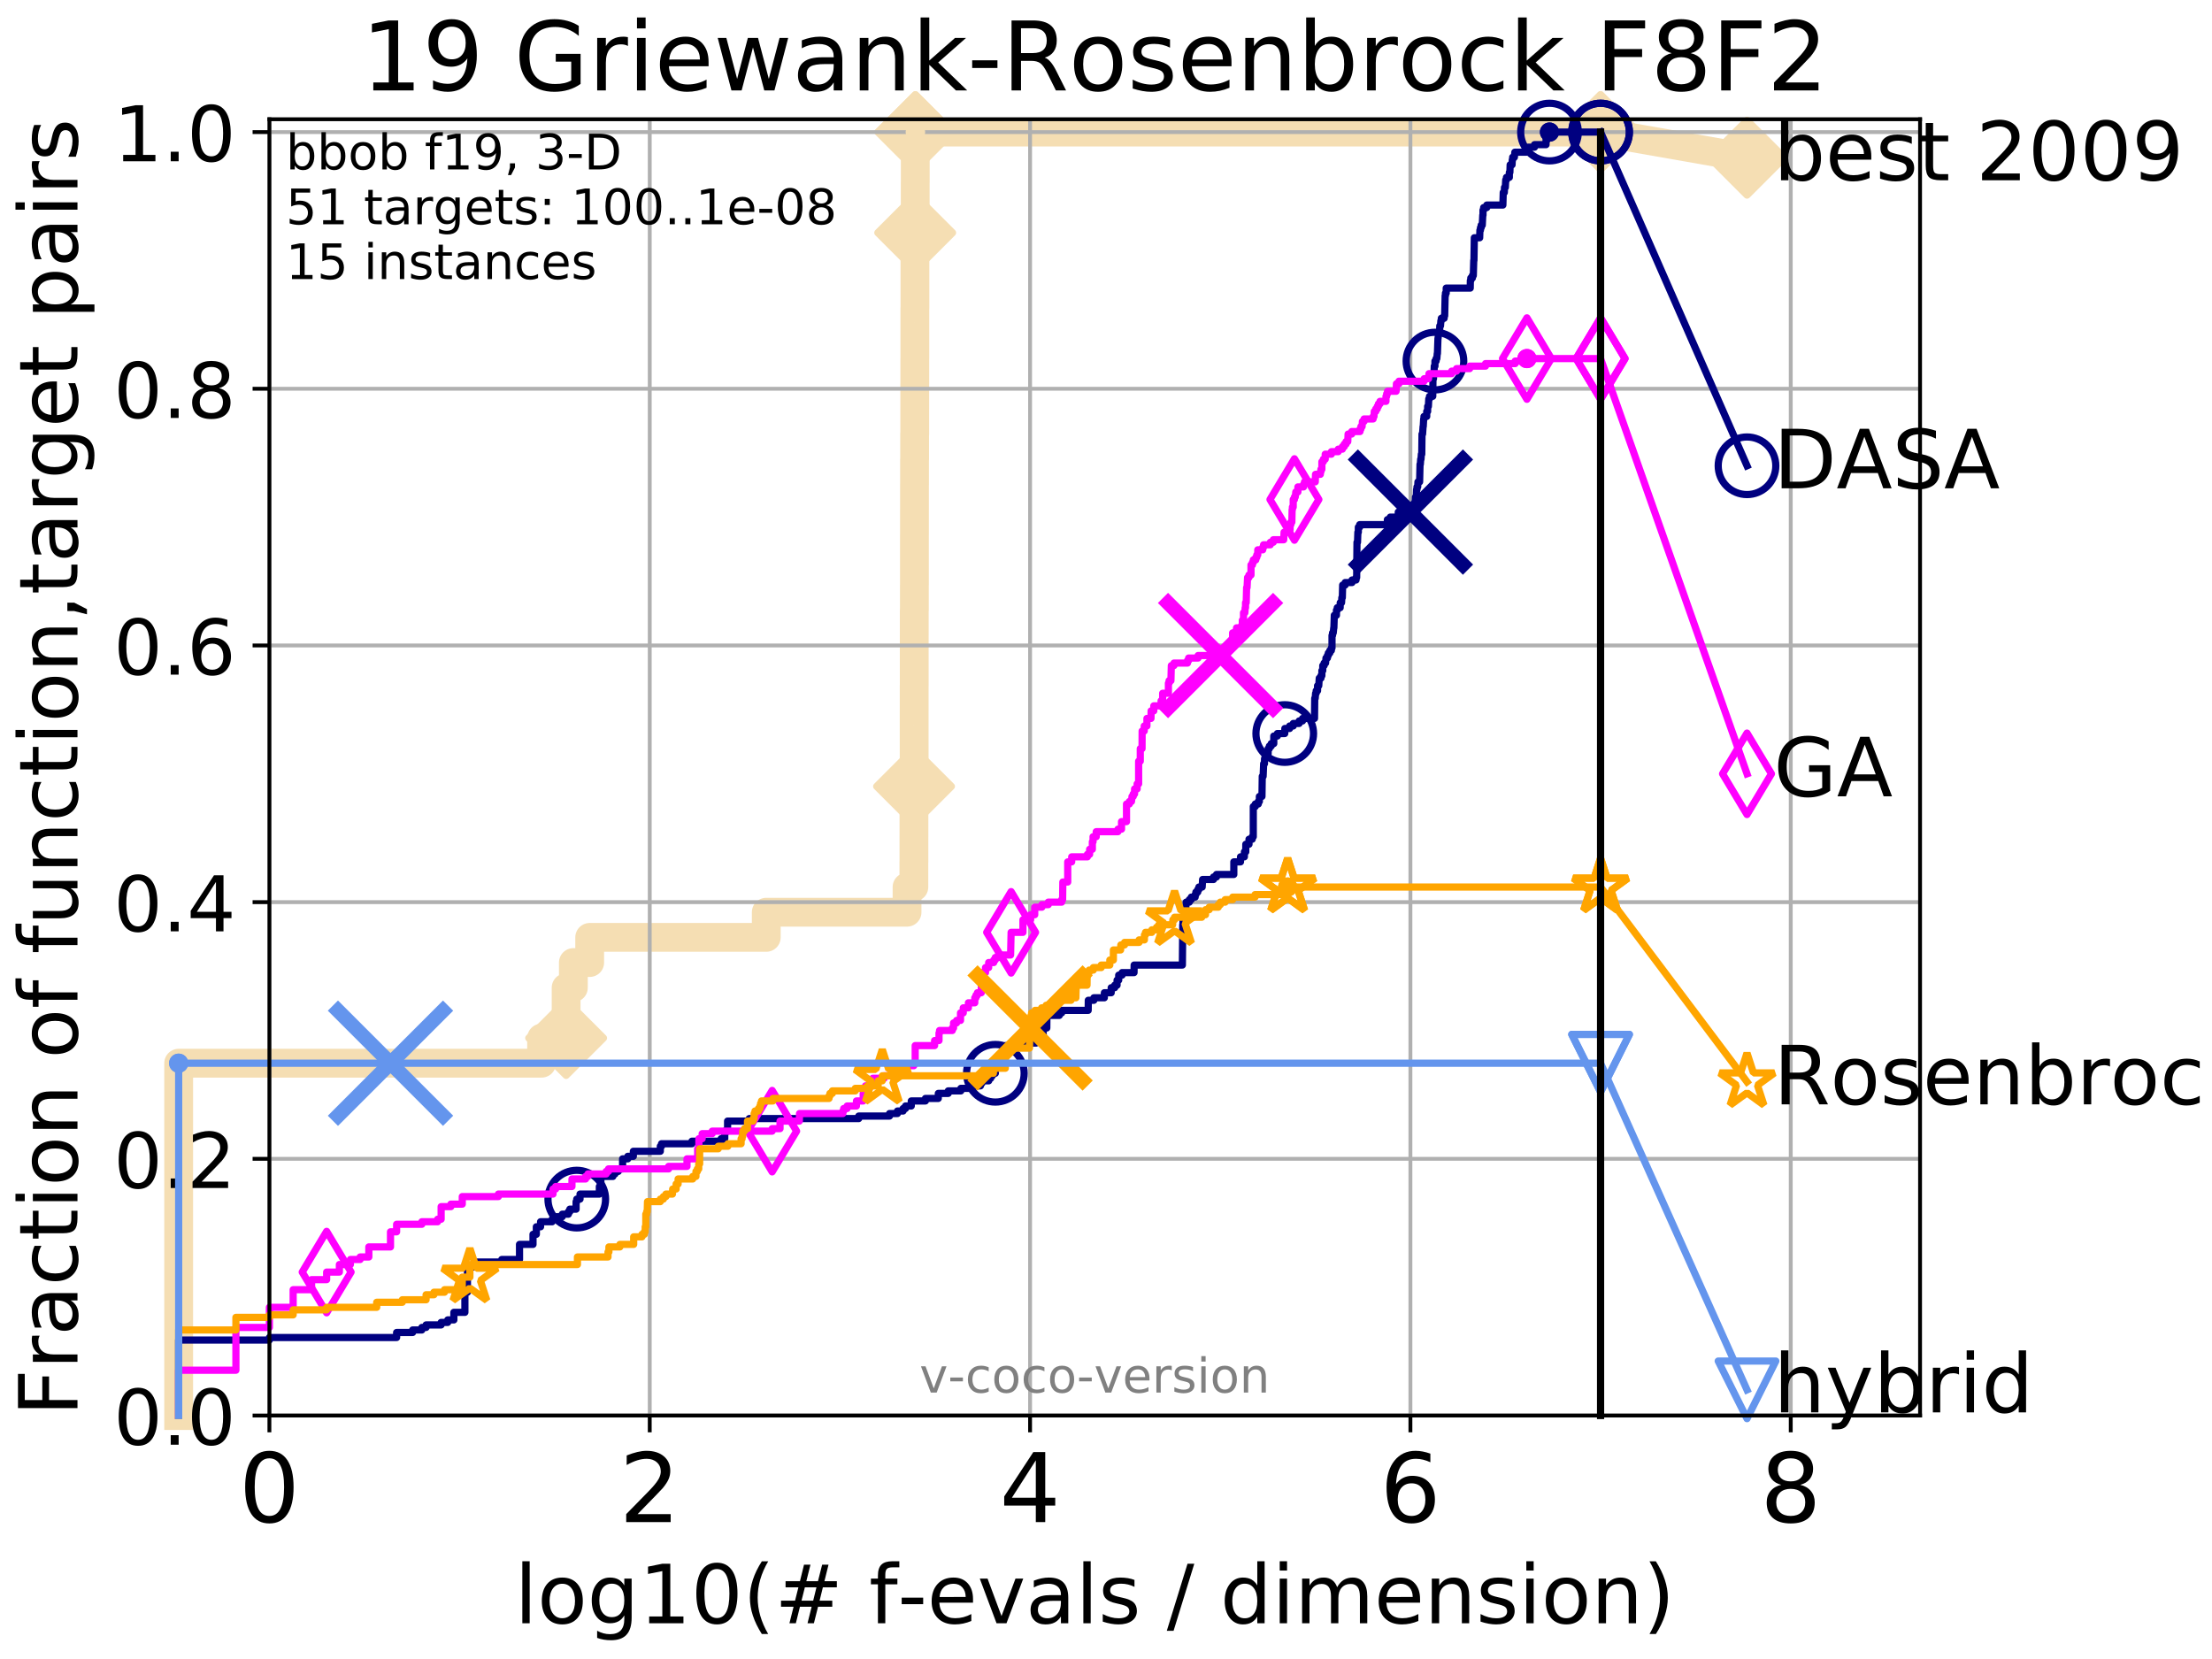 <?xml version="1.0" encoding="utf-8" standalone="no"?>
<!DOCTYPE svg PUBLIC "-//W3C//DTD SVG 1.1//EN"
  "http://www.w3.org/Graphics/SVG/1.1/DTD/svg11.dtd">
<!-- Created with matplotlib (http://matplotlib.org/) -->
<svg height="345.6pt" version="1.1" viewBox="0 0 460.8 345.6" width="460.8pt" xmlns="http://www.w3.org/2000/svg" xmlns:xlink="http://www.w3.org/1999/xlink">
 <defs>
  <style type="text/css">
*{stroke-linecap:butt;stroke-linejoin:round;}
  </style>
 </defs>
 <g id="figure_1">
  <g id="patch_1">
   <path d="M 0 345.6 
L 460.8 345.6 
L 460.8 0 
L 0 0 
z
" style="fill:#ffffff;"/>
  </g>
  <g id="axes_1">
   <g id="patch_2">
    <path d="M 56.12 294.88 
L 399.984 294.88 
L 399.984 24.84 
L 56.12 24.84 
z
" style="fill:#ffffff;"/>
   </g>
   <g id="line2d_1">
    <path d="M 37.219 294.88 
L 37.219 221.485 
L 112.824 221.485 
L 112.824 216.243 
L 117.933 216.243 
L 117.933 205.758 
L 119.443 205.758 
L 119.443 200.515 
L 122.843 200.515 
L 122.843 195.273 
L 159.627 195.273 
L 159.627 190.03 
L 188.955 190.03 
L 188.955 184.788 
L 190.375 184.788 
L 190.375 179.546 
L 190.386 179.546 
L 190.386 174.303 
L 190.391 174.303 
L 190.391 169.061 
L 190.41 169.061 
L 190.41 163.818 
L 190.424 163.818 
L 190.424 158.576 
L 190.435 158.576 
L 190.435 148.091 
L 190.44 148.091 
L 190.44 142.848 
L 190.452 142.848 
L 190.452 132.363 
L 190.456 132.363 
L 190.456 127.121 
L 190.48 127.121 
L 190.48 121.878 
L 190.491 121.878 
L 190.491 111.393 
L 190.498 111.393 
L 190.498 106.151 
L 190.503 106.151 
L 190.503 100.908 
L 190.515 100.908 
L 190.515 95.666 
L 190.533 95.666 
L 190.533 90.423 
L 190.556 90.423 
L 190.556 85.181 
L 190.561 85.181 
L 190.561 79.938 
L 190.568 79.938 
L 190.568 74.696 
L 190.58 74.696 
L 190.58 64.211 
L 190.596 64.211 
L 190.596 53.726 
L 190.607 53.726 
L 190.607 48.484 
L 190.649 48.484 
L 190.649 43.241 
L 190.656 43.241 
L 190.656 37.999 
L 190.665 37.999 
L 190.665 32.756 
L 190.69 32.756 
L 190.69 27.514 
L 333.43 27.514 
" style="fill:none;stroke:#f5deb3;stroke-linecap:square;stroke-width:6;"/>
   </g>
   <g id="line2d_2">
    <defs>
     <path d="M -0 7.778 
L 7.778 0 
L 0 -7.778 
L -7.778 -0 
z
" id="meb496aeba9" style="stroke:#f5deb3;stroke-linejoin:miter;stroke-width:1.5;"/>
    </defs>
    <g>
     <use style="fill:#f5deb3;stroke:#f5deb3;stroke-linejoin:miter;stroke-width:1.5;" x="117.933" xlink:href="#meb496aeba9" y="216.243"/>
     <use style="fill:#f5deb3;stroke:#f5deb3;stroke-linejoin:miter;stroke-width:1.5;" x="190.41" xlink:href="#meb496aeba9" y="163.818"/>
     <use style="fill:#f5deb3;stroke:#f5deb3;stroke-linejoin:miter;stroke-width:1.5;" x="190.649" xlink:href="#meb496aeba9" y="48.484"/>
     <use style="fill:#f5deb3;stroke:#f5deb3;stroke-linejoin:miter;stroke-width:1.5;" x="190.69" xlink:href="#meb496aeba9" y="27.514"/>
     <use style="fill:#f5deb3;stroke:#f5deb3;stroke-linejoin:miter;stroke-width:1.5;" x="190.69" xlink:href="#meb496aeba9" y="27.514"/>
     <use style="fill:#f5deb3;stroke:#f5deb3;stroke-linejoin:miter;stroke-width:1.5;" x="333.43" xlink:href="#meb496aeba9" y="27.514"/>
    </g>
   </g>
   <g id="line2d_3">
    <path style="fill:none;stroke:#f5deb3;stroke-linecap:square;stroke-width:6;"/>
    <g/>
   </g>
   <g id="line2d_4">
    <path d="M 333.43 27.514 
L 363.934 32.861 
" style="fill:none;stroke:#f5deb3;stroke-linecap:square;stroke-width:6;"/>
    <g>
     <use style="fill:#f5deb3;stroke:#f5deb3;stroke-linejoin:miter;stroke-width:1.5;" x="333.43" xlink:href="#meb496aeba9" y="27.514"/>
     <use style="fill:#f5deb3;stroke:#f5deb3;stroke-linejoin:miter;stroke-width:1.5;" x="363.934" xlink:href="#meb496aeba9" y="32.861"/>
    </g>
   </g>
   <g id="matplotlib.axis_1">
    <g id="xtick_1">
     <g id="line2d_5">
      <path clip-path="url(#pee335d52cc)" d="M 56.12 294.88 
L 56.12 24.84 
" style="fill:none;stroke:#b0b0b0;stroke-linecap:square;stroke-width:0.8;"/>
     </g>
     <g id="line2d_6">
      <defs>
       <path d="M 0 0 
L 0 3.5 
" id="m6fd15fa38f" style="stroke:#000000;stroke-width:0.8;"/>
      </defs>
      <g>
       <use style="stroke:#000000;stroke-width:0.8;" x="56.12" xlink:href="#m6fd15fa38f" y="294.88"/>
      </g>
     </g>
     <g id="text_1">
      <!-- 0 -->
      <defs>
       <path d="M 31.781 66.406 
Q 24.172 66.406 20.328 58.906 
Q 16.5 51.422 16.5 36.375 
Q 16.5 21.391 20.328 13.891 
Q 24.172 6.391 31.781 6.391 
Q 39.453 6.391 43.281 13.891 
Q 47.125 21.391 47.125 36.375 
Q 47.125 51.422 43.281 58.906 
Q 39.453 66.406 31.781 66.406 
z
M 31.781 74.219 
Q 44.047 74.219 50.516 64.516 
Q 56.984 54.828 56.984 36.375 
Q 56.984 17.969 50.516 8.266 
Q 44.047 -1.422 31.781 -1.422 
Q 19.531 -1.422 13.062 8.266 
Q 6.594 17.969 6.594 36.375 
Q 6.594 54.828 13.062 64.516 
Q 19.531 74.219 31.781 74.219 
z
" id="DejaVuSans-30"/>
      </defs>
      <g transform="translate(49.758 317.077)scale(0.2 -0.2)">
       <use xlink:href="#DejaVuSans-30"/>
      </g>
     </g>
    </g>
    <g id="xtick_2">
     <g id="line2d_7">
      <path clip-path="url(#pee335d52cc)" d="M 135.351 294.88 
L 135.351 24.84 
" style="fill:none;stroke:#b0b0b0;stroke-linecap:square;stroke-width:0.8;"/>
     </g>
     <g id="line2d_8">
      <g>
       <use style="stroke:#000000;stroke-width:0.8;" x="135.351" xlink:href="#m6fd15fa38f" y="294.88"/>
      </g>
     </g>
     <g id="text_2">
      <!-- 2 -->
      <defs>
       <path d="M 19.188 8.297 
L 53.609 8.297 
L 53.609 0 
L 7.328 0 
L 7.328 8.297 
Q 12.938 14.109 22.625 23.891 
Q 32.328 33.688 34.812 36.531 
Q 39.547 41.844 41.422 45.531 
Q 43.312 49.219 43.312 52.781 
Q 43.312 58.594 39.234 62.25 
Q 35.156 65.922 28.609 65.922 
Q 23.969 65.922 18.812 64.312 
Q 13.672 62.703 7.812 59.422 
L 7.812 69.391 
Q 13.766 71.781 18.938 73 
Q 24.125 74.219 28.422 74.219 
Q 39.75 74.219 46.484 68.547 
Q 53.219 62.891 53.219 53.422 
Q 53.219 48.922 51.531 44.891 
Q 49.859 40.875 45.406 35.406 
Q 44.188 33.984 37.641 27.219 
Q 31.109 20.453 19.188 8.297 
z
" id="DejaVuSans-32"/>
      </defs>
      <g transform="translate(128.989 317.077)scale(0.2 -0.2)">
       <use xlink:href="#DejaVuSans-32"/>
      </g>
     </g>
    </g>
    <g id="xtick_3">
     <g id="line2d_9">
      <path clip-path="url(#pee335d52cc)" d="M 214.583 294.88 
L 214.583 24.84 
" style="fill:none;stroke:#b0b0b0;stroke-linecap:square;stroke-width:0.8;"/>
     </g>
     <g id="line2d_10">
      <g>
       <use style="stroke:#000000;stroke-width:0.8;" x="214.583" xlink:href="#m6fd15fa38f" y="294.88"/>
      </g>
     </g>
     <g id="text_3">
      <!-- 4 -->
      <defs>
       <path d="M 37.797 64.312 
L 12.891 25.391 
L 37.797 25.391 
z
M 35.203 72.906 
L 47.609 72.906 
L 47.609 25.391 
L 58.016 25.391 
L 58.016 17.188 
L 47.609 17.188 
L 47.609 0 
L 37.797 0 
L 37.797 17.188 
L 4.891 17.188 
L 4.891 26.703 
z
" id="DejaVuSans-34"/>
      </defs>
      <g transform="translate(208.22 317.077)scale(0.2 -0.2)">
       <use xlink:href="#DejaVuSans-34"/>
      </g>
     </g>
    </g>
    <g id="xtick_4">
     <g id="line2d_11">
      <path clip-path="url(#pee335d52cc)" d="M 293.814 294.88 
L 293.814 24.84 
" style="fill:none;stroke:#b0b0b0;stroke-linecap:square;stroke-width:0.8;"/>
     </g>
     <g id="line2d_12">
      <g>
       <use style="stroke:#000000;stroke-width:0.8;" x="293.814" xlink:href="#m6fd15fa38f" y="294.88"/>
      </g>
     </g>
     <g id="text_4">
      <!-- 6 -->
      <defs>
       <path d="M 33.016 40.375 
Q 26.375 40.375 22.484 35.828 
Q 18.609 31.297 18.609 23.391 
Q 18.609 15.531 22.484 10.953 
Q 26.375 6.391 33.016 6.391 
Q 39.656 6.391 43.531 10.953 
Q 47.406 15.531 47.406 23.391 
Q 47.406 31.297 43.531 35.828 
Q 39.656 40.375 33.016 40.375 
z
M 52.594 71.297 
L 52.594 62.312 
Q 48.875 64.062 45.094 64.984 
Q 41.312 65.922 37.594 65.922 
Q 27.828 65.922 22.672 59.328 
Q 17.531 52.734 16.797 39.406 
Q 19.672 43.656 24.016 45.922 
Q 28.375 48.188 33.594 48.188 
Q 44.578 48.188 50.953 41.516 
Q 57.328 34.859 57.328 23.391 
Q 57.328 12.156 50.688 5.359 
Q 44.047 -1.422 33.016 -1.422 
Q 20.359 -1.422 13.672 8.266 
Q 6.984 17.969 6.984 36.375 
Q 6.984 53.656 15.188 63.938 
Q 23.391 74.219 37.203 74.219 
Q 40.922 74.219 44.703 73.484 
Q 48.484 72.75 52.594 71.297 
z
" id="DejaVuSans-36"/>
      </defs>
      <g transform="translate(287.452 317.077)scale(0.2 -0.2)">
       <use xlink:href="#DejaVuSans-36"/>
      </g>
     </g>
    </g>
    <g id="xtick_5">
     <g id="line2d_13">
      <path clip-path="url(#pee335d52cc)" d="M 373.045 294.88 
L 373.045 24.84 
" style="fill:none;stroke:#b0b0b0;stroke-linecap:square;stroke-width:0.8;"/>
     </g>
     <g id="line2d_14">
      <g>
       <use style="stroke:#000000;stroke-width:0.8;" x="373.045" xlink:href="#m6fd15fa38f" y="294.88"/>
      </g>
     </g>
     <g id="text_5">
      <!-- 8 -->
      <defs>
       <path d="M 31.781 34.625 
Q 24.75 34.625 20.719 30.859 
Q 16.703 27.094 16.703 20.516 
Q 16.703 13.922 20.719 10.156 
Q 24.75 6.391 31.781 6.391 
Q 38.812 6.391 42.859 10.172 
Q 46.922 13.969 46.922 20.516 
Q 46.922 27.094 42.891 30.859 
Q 38.875 34.625 31.781 34.625 
z
M 21.922 38.812 
Q 15.578 40.375 12.031 44.719 
Q 8.5 49.078 8.5 55.328 
Q 8.5 64.062 14.719 69.141 
Q 20.953 74.219 31.781 74.219 
Q 42.672 74.219 48.875 69.141 
Q 55.078 64.062 55.078 55.328 
Q 55.078 49.078 51.531 44.719 
Q 48 40.375 41.703 38.812 
Q 48.828 37.156 52.797 32.312 
Q 56.781 27.484 56.781 20.516 
Q 56.781 9.906 50.312 4.234 
Q 43.844 -1.422 31.781 -1.422 
Q 19.734 -1.422 13.25 4.234 
Q 6.781 9.906 6.781 20.516 
Q 6.781 27.484 10.781 32.312 
Q 14.797 37.156 21.922 38.812 
z
M 18.312 54.391 
Q 18.312 48.734 21.844 45.562 
Q 25.391 42.391 31.781 42.391 
Q 38.141 42.391 41.719 45.562 
Q 45.312 48.734 45.312 54.391 
Q 45.312 60.062 41.719 63.234 
Q 38.141 66.406 31.781 66.406 
Q 25.391 66.406 21.844 63.234 
Q 18.312 60.062 18.312 54.391 
z
" id="DejaVuSans-38"/>
      </defs>
      <g transform="translate(366.683 317.077)scale(0.2 -0.2)">
       <use xlink:href="#DejaVuSans-38"/>
      </g>
     </g>
    </g>
    <g id="text_6">
     <!-- log10(# f-evals / dimension) -->
     <defs>
      <path d="M 9.422 75.984 
L 18.406 75.984 
L 18.406 0 
L 9.422 0 
z
" id="DejaVuSans-6c"/>
      <path d="M 30.609 48.391 
Q 23.391 48.391 19.188 42.75 
Q 14.984 37.109 14.984 27.297 
Q 14.984 17.484 19.156 11.844 
Q 23.344 6.203 30.609 6.203 
Q 37.797 6.203 41.984 11.859 
Q 46.188 17.531 46.188 27.297 
Q 46.188 37.016 41.984 42.703 
Q 37.797 48.391 30.609 48.391 
z
M 30.609 56 
Q 42.328 56 49.016 48.375 
Q 55.719 40.766 55.719 27.297 
Q 55.719 13.875 49.016 6.219 
Q 42.328 -1.422 30.609 -1.422 
Q 18.844 -1.422 12.172 6.219 
Q 5.516 13.875 5.516 27.297 
Q 5.516 40.766 12.172 48.375 
Q 18.844 56 30.609 56 
z
" id="DejaVuSans-6f"/>
      <path d="M 45.406 27.984 
Q 45.406 37.75 41.375 43.109 
Q 37.359 48.484 30.078 48.484 
Q 22.859 48.484 18.828 43.109 
Q 14.797 37.75 14.797 27.984 
Q 14.797 18.266 18.828 12.891 
Q 22.859 7.516 30.078 7.516 
Q 37.359 7.516 41.375 12.891 
Q 45.406 18.266 45.406 27.984 
z
M 54.391 6.781 
Q 54.391 -7.172 48.188 -13.984 
Q 42 -20.797 29.203 -20.797 
Q 24.469 -20.797 20.266 -20.094 
Q 16.062 -19.391 12.109 -17.922 
L 12.109 -9.188 
Q 16.062 -11.328 19.922 -12.344 
Q 23.781 -13.375 27.781 -13.375 
Q 36.625 -13.375 41.016 -8.766 
Q 45.406 -4.156 45.406 5.172 
L 45.406 9.625 
Q 42.625 4.781 38.281 2.391 
Q 33.938 0 27.875 0 
Q 17.828 0 11.672 7.656 
Q 5.516 15.328 5.516 27.984 
Q 5.516 40.672 11.672 48.328 
Q 17.828 56 27.875 56 
Q 33.938 56 38.281 53.609 
Q 42.625 51.219 45.406 46.391 
L 45.406 54.688 
L 54.391 54.688 
z
" id="DejaVuSans-67"/>
      <path d="M 12.406 8.297 
L 28.516 8.297 
L 28.516 63.922 
L 10.984 60.406 
L 10.984 69.391 
L 28.422 72.906 
L 38.281 72.906 
L 38.281 8.297 
L 54.391 8.297 
L 54.391 0 
L 12.406 0 
z
" id="DejaVuSans-31"/>
      <path d="M 31 75.875 
Q 24.469 64.656 21.281 53.656 
Q 18.109 42.672 18.109 31.391 
Q 18.109 20.125 21.312 9.062 
Q 24.516 -2 31 -13.188 
L 23.188 -13.188 
Q 15.875 -1.703 12.234 9.375 
Q 8.594 20.453 8.594 31.391 
Q 8.594 42.281 12.203 53.312 
Q 15.828 64.359 23.188 75.875 
z
" id="DejaVuSans-28"/>
      <path d="M 51.125 44 
L 36.922 44 
L 32.812 27.688 
L 47.125 27.688 
z
M 43.797 71.781 
L 38.719 51.516 
L 52.984 51.516 
L 58.109 71.781 
L 65.922 71.781 
L 60.891 51.516 
L 76.125 51.516 
L 76.125 44 
L 58.984 44 
L 54.984 27.688 
L 70.516 27.688 
L 70.516 20.219 
L 53.078 20.219 
L 48 0 
L 40.188 0 
L 45.219 20.219 
L 30.906 20.219 
L 25.875 0 
L 18.016 0 
L 23.094 20.219 
L 7.719 20.219 
L 7.719 27.688 
L 24.906 27.688 
L 29 44 
L 13.281 44 
L 13.281 51.516 
L 30.906 51.516 
L 35.891 71.781 
z
" id="DejaVuSans-23"/>
      <path id="DejaVuSans-20"/>
      <path d="M 37.109 75.984 
L 37.109 68.5 
L 28.516 68.5 
Q 23.688 68.5 21.797 66.547 
Q 19.922 64.594 19.922 59.516 
L 19.922 54.688 
L 34.719 54.688 
L 34.719 47.703 
L 19.922 47.703 
L 19.922 0 
L 10.891 0 
L 10.891 47.703 
L 2.297 47.703 
L 2.297 54.688 
L 10.891 54.688 
L 10.891 58.5 
Q 10.891 67.625 15.141 71.797 
Q 19.391 75.984 28.609 75.984 
z
" id="DejaVuSans-66"/>
      <path d="M 4.891 31.391 
L 31.203 31.391 
L 31.203 23.391 
L 4.891 23.391 
z
" id="DejaVuSans-2d"/>
      <path d="M 56.203 29.594 
L 56.203 25.203 
L 14.891 25.203 
Q 15.484 15.922 20.484 11.062 
Q 25.484 6.203 34.422 6.203 
Q 39.594 6.203 44.453 7.469 
Q 49.312 8.734 54.109 11.281 
L 54.109 2.781 
Q 49.266 0.734 44.188 -0.344 
Q 39.109 -1.422 33.891 -1.422 
Q 20.797 -1.422 13.156 6.188 
Q 5.516 13.812 5.516 26.812 
Q 5.516 40.234 12.766 48.109 
Q 20.016 56 32.328 56 
Q 43.359 56 49.781 48.891 
Q 56.203 41.797 56.203 29.594 
z
M 47.219 32.234 
Q 47.125 39.594 43.094 43.984 
Q 39.062 48.391 32.422 48.391 
Q 24.906 48.391 20.391 44.141 
Q 15.875 39.891 15.188 32.172 
z
" id="DejaVuSans-65"/>
      <path d="M 2.984 54.688 
L 12.5 54.688 
L 29.594 8.797 
L 46.688 54.688 
L 56.203 54.688 
L 35.688 0 
L 23.484 0 
z
" id="DejaVuSans-76"/>
      <path d="M 34.281 27.484 
Q 23.391 27.484 19.188 25 
Q 14.984 22.516 14.984 16.5 
Q 14.984 11.719 18.141 8.906 
Q 21.297 6.109 26.703 6.109 
Q 34.188 6.109 38.703 11.406 
Q 43.219 16.703 43.219 25.484 
L 43.219 27.484 
z
M 52.203 31.203 
L 52.203 0 
L 43.219 0 
L 43.219 8.297 
Q 40.141 3.328 35.547 0.953 
Q 30.953 -1.422 24.312 -1.422 
Q 15.922 -1.422 10.953 3.297 
Q 6 8.016 6 15.922 
Q 6 25.141 12.172 29.828 
Q 18.359 34.516 30.609 34.516 
L 43.219 34.516 
L 43.219 35.406 
Q 43.219 41.609 39.141 45 
Q 35.062 48.391 27.688 48.391 
Q 23 48.391 18.547 47.266 
Q 14.109 46.141 10.016 43.891 
L 10.016 52.203 
Q 14.938 54.109 19.578 55.047 
Q 24.219 56 28.609 56 
Q 40.484 56 46.344 49.844 
Q 52.203 43.703 52.203 31.203 
z
" id="DejaVuSans-61"/>
      <path d="M 44.281 53.078 
L 44.281 44.578 
Q 40.484 46.531 36.375 47.5 
Q 32.281 48.484 27.875 48.484 
Q 21.188 48.484 17.844 46.438 
Q 14.5 44.391 14.5 40.281 
Q 14.5 37.156 16.891 35.375 
Q 19.281 33.594 26.516 31.984 
L 29.594 31.297 
Q 39.156 29.25 43.188 25.516 
Q 47.219 21.781 47.219 15.094 
Q 47.219 7.469 41.188 3.016 
Q 35.156 -1.422 24.609 -1.422 
Q 20.219 -1.422 15.453 -0.562 
Q 10.688 0.297 5.422 2 
L 5.422 11.281 
Q 10.406 8.688 15.234 7.391 
Q 20.062 6.109 24.812 6.109 
Q 31.156 6.109 34.562 8.281 
Q 37.984 10.453 37.984 14.406 
Q 37.984 18.062 35.516 20.016 
Q 33.062 21.969 24.703 23.781 
L 21.578 24.516 
Q 13.234 26.266 9.516 29.906 
Q 5.812 33.547 5.812 39.891 
Q 5.812 47.609 11.281 51.797 
Q 16.75 56 26.812 56 
Q 31.781 56 36.172 55.266 
Q 40.578 54.547 44.281 53.078 
z
" id="DejaVuSans-73"/>
      <path d="M 25.391 72.906 
L 33.688 72.906 
L 8.297 -9.281 
L 0 -9.281 
z
" id="DejaVuSans-2f"/>
      <path d="M 45.406 46.391 
L 45.406 75.984 
L 54.391 75.984 
L 54.391 0 
L 45.406 0 
L 45.406 8.203 
Q 42.578 3.328 38.25 0.953 
Q 33.938 -1.422 27.875 -1.422 
Q 17.969 -1.422 11.734 6.484 
Q 5.516 14.406 5.516 27.297 
Q 5.516 40.188 11.734 48.094 
Q 17.969 56 27.875 56 
Q 33.938 56 38.25 53.625 
Q 42.578 51.266 45.406 46.391 
z
M 14.797 27.297 
Q 14.797 17.391 18.875 11.75 
Q 22.953 6.109 30.078 6.109 
Q 37.203 6.109 41.297 11.75 
Q 45.406 17.391 45.406 27.297 
Q 45.406 37.203 41.297 42.844 
Q 37.203 48.484 30.078 48.484 
Q 22.953 48.484 18.875 42.844 
Q 14.797 37.203 14.797 27.297 
z
" id="DejaVuSans-64"/>
      <path d="M 9.422 54.688 
L 18.406 54.688 
L 18.406 0 
L 9.422 0 
z
M 9.422 75.984 
L 18.406 75.984 
L 18.406 64.594 
L 9.422 64.594 
z
" id="DejaVuSans-69"/>
      <path d="M 52 44.188 
Q 55.375 50.25 60.062 53.125 
Q 64.75 56 71.094 56 
Q 79.641 56 84.281 50.016 
Q 88.922 44.047 88.922 33.016 
L 88.922 0 
L 79.891 0 
L 79.891 32.719 
Q 79.891 40.578 77.094 44.375 
Q 74.312 48.188 68.609 48.188 
Q 61.625 48.188 57.562 43.547 
Q 53.516 38.922 53.516 30.906 
L 53.516 0 
L 44.484 0 
L 44.484 32.719 
Q 44.484 40.625 41.703 44.406 
Q 38.922 48.188 33.109 48.188 
Q 26.219 48.188 22.156 43.531 
Q 18.109 38.875 18.109 30.906 
L 18.109 0 
L 9.078 0 
L 9.078 54.688 
L 18.109 54.688 
L 18.109 46.188 
Q 21.188 51.219 25.484 53.609 
Q 29.781 56 35.688 56 
Q 41.656 56 45.828 52.969 
Q 50 49.953 52 44.188 
z
" id="DejaVuSans-6d"/>
      <path d="M 54.891 33.016 
L 54.891 0 
L 45.906 0 
L 45.906 32.719 
Q 45.906 40.484 42.875 44.328 
Q 39.844 48.188 33.797 48.188 
Q 26.516 48.188 22.312 43.547 
Q 18.109 38.922 18.109 30.906 
L 18.109 0 
L 9.078 0 
L 9.078 54.688 
L 18.109 54.688 
L 18.109 46.188 
Q 21.344 51.125 25.703 53.562 
Q 30.078 56 35.797 56 
Q 45.219 56 50.047 50.172 
Q 54.891 44.344 54.891 33.016 
z
" id="DejaVuSans-6e"/>
      <path d="M 8.016 75.875 
L 15.828 75.875 
Q 23.141 64.359 26.781 53.312 
Q 30.422 42.281 30.422 31.391 
Q 30.422 20.453 26.781 9.375 
Q 23.141 -1.703 15.828 -13.188 
L 8.016 -13.188 
Q 14.5 -2 17.703 9.062 
Q 20.906 20.125 20.906 31.391 
Q 20.906 42.672 17.703 53.656 
Q 14.5 64.656 8.016 75.875 
z
" id="DejaVuSans-29"/>
     </defs>
     <g transform="translate(107.211 338.154)scale(0.17 -0.17)">
      <use xlink:href="#DejaVuSans-6c"/>
      <use x="27.783" xlink:href="#DejaVuSans-6f"/>
      <use x="88.965" xlink:href="#DejaVuSans-67"/>
      <use x="152.441" xlink:href="#DejaVuSans-31"/>
      <use x="216.064" xlink:href="#DejaVuSans-30"/>
      <use x="279.688" xlink:href="#DejaVuSans-28"/>
      <use x="318.701" xlink:href="#DejaVuSans-23"/>
      <use x="402.49" xlink:href="#DejaVuSans-20"/>
      <use x="434.277" xlink:href="#DejaVuSans-66"/>
      <use x="469.404" xlink:href="#DejaVuSans-2d"/>
      <use x="505.488" xlink:href="#DejaVuSans-65"/>
      <use x="567.012" xlink:href="#DejaVuSans-76"/>
      <use x="626.191" xlink:href="#DejaVuSans-61"/>
      <use x="687.471" xlink:href="#DejaVuSans-6c"/>
      <use x="715.254" xlink:href="#DejaVuSans-73"/>
      <use x="767.354" xlink:href="#DejaVuSans-20"/>
      <use x="799.141" xlink:href="#DejaVuSans-2f"/>
      <use x="832.832" xlink:href="#DejaVuSans-20"/>
      <use x="864.619" xlink:href="#DejaVuSans-64"/>
      <use x="928.096" xlink:href="#DejaVuSans-69"/>
      <use x="955.879" xlink:href="#DejaVuSans-6d"/>
      <use x="1053.291" xlink:href="#DejaVuSans-65"/>
      <use x="1114.814" xlink:href="#DejaVuSans-6e"/>
      <use x="1178.193" xlink:href="#DejaVuSans-73"/>
      <use x="1230.293" xlink:href="#DejaVuSans-69"/>
      <use x="1258.076" xlink:href="#DejaVuSans-6f"/>
      <use x="1319.258" xlink:href="#DejaVuSans-6e"/>
      <use x="1382.637" xlink:href="#DejaVuSans-29"/>
     </g>
    </g>
   </g>
   <g id="matplotlib.axis_2">
    <g id="ytick_1">
     <g id="line2d_15">
      <path clip-path="url(#pee335d52cc)" d="M 56.12 294.88 
L 399.984 294.88 
" style="fill:none;stroke:#b0b0b0;stroke-linecap:square;stroke-width:0.8;"/>
     </g>
     <g id="line2d_16">
      <defs>
       <path d="M 0 0 
L -3.5 0 
" id="mcfc5614c7e" style="stroke:#000000;stroke-width:0.8;"/>
      </defs>
      <g>
       <use style="stroke:#000000;stroke-width:0.8;" x="56.12" xlink:href="#mcfc5614c7e" y="294.88"/>
      </g>
     </g>
     <g id="text_7">
      <!-- 0.0 -->
      <defs>
       <path d="M 10.688 12.406 
L 21 12.406 
L 21 0 
L 10.688 0 
z
" id="DejaVuSans-2e"/>
      </defs>
      <g transform="translate(23.675 300.959)scale(0.16 -0.16)">
       <use xlink:href="#DejaVuSans-30"/>
       <use x="63.623" xlink:href="#DejaVuSans-2e"/>
       <use x="95.41" xlink:href="#DejaVuSans-30"/>
      </g>
     </g>
    </g>
    <g id="ytick_2">
     <g id="line2d_17">
      <path clip-path="url(#pee335d52cc)" d="M 56.12 241.407 
L 399.984 241.407 
" style="fill:none;stroke:#b0b0b0;stroke-linecap:square;stroke-width:0.8;"/>
     </g>
     <g id="line2d_18">
      <g>
       <use style="stroke:#000000;stroke-width:0.8;" x="56.12" xlink:href="#mcfc5614c7e" y="241.407"/>
      </g>
     </g>
     <g id="text_8">
      <!-- 0.2 -->
      <g transform="translate(23.675 247.485)scale(0.16 -0.16)">
       <use xlink:href="#DejaVuSans-30"/>
       <use x="63.623" xlink:href="#DejaVuSans-2e"/>
       <use x="95.41" xlink:href="#DejaVuSans-32"/>
      </g>
     </g>
    </g>
    <g id="ytick_3">
     <g id="line2d_19">
      <path clip-path="url(#pee335d52cc)" d="M 56.12 187.933 
L 399.984 187.933 
" style="fill:none;stroke:#b0b0b0;stroke-linecap:square;stroke-width:0.8;"/>
     </g>
     <g id="line2d_20">
      <g>
       <use style="stroke:#000000;stroke-width:0.8;" x="56.12" xlink:href="#mcfc5614c7e" y="187.933"/>
      </g>
     </g>
     <g id="text_9">
      <!-- 0.4 -->
      <g transform="translate(23.675 194.012)scale(0.16 -0.16)">
       <use xlink:href="#DejaVuSans-30"/>
       <use x="63.623" xlink:href="#DejaVuSans-2e"/>
       <use x="95.41" xlink:href="#DejaVuSans-34"/>
      </g>
     </g>
    </g>
    <g id="ytick_4">
     <g id="line2d_21">
      <path clip-path="url(#pee335d52cc)" d="M 56.12 134.46 
L 399.984 134.46 
" style="fill:none;stroke:#b0b0b0;stroke-linecap:square;stroke-width:0.8;"/>
     </g>
     <g id="line2d_22">
      <g>
       <use style="stroke:#000000;stroke-width:0.8;" x="56.12" xlink:href="#mcfc5614c7e" y="134.46"/>
      </g>
     </g>
     <g id="text_10">
      <!-- 0.6 -->
      <g transform="translate(23.675 140.539)scale(0.16 -0.16)">
       <use xlink:href="#DejaVuSans-30"/>
       <use x="63.623" xlink:href="#DejaVuSans-2e"/>
       <use x="95.41" xlink:href="#DejaVuSans-36"/>
      </g>
     </g>
    </g>
    <g id="ytick_5">
     <g id="line2d_23">
      <path clip-path="url(#pee335d52cc)" d="M 56.12 80.987 
L 399.984 80.987 
" style="fill:none;stroke:#b0b0b0;stroke-linecap:square;stroke-width:0.8;"/>
     </g>
     <g id="line2d_24">
      <g>
       <use style="stroke:#000000;stroke-width:0.8;" x="56.12" xlink:href="#mcfc5614c7e" y="80.987"/>
      </g>
     </g>
     <g id="text_11">
      <!-- 0.8 -->
      <g transform="translate(23.675 87.066)scale(0.16 -0.16)">
       <use xlink:href="#DejaVuSans-30"/>
       <use x="63.623" xlink:href="#DejaVuSans-2e"/>
       <use x="95.41" xlink:href="#DejaVuSans-38"/>
      </g>
     </g>
    </g>
    <g id="ytick_6">
     <g id="line2d_25">
      <path clip-path="url(#pee335d52cc)" d="M 56.12 27.514 
L 399.984 27.514 
" style="fill:none;stroke:#b0b0b0;stroke-linecap:square;stroke-width:0.8;"/>
     </g>
     <g id="line2d_26">
      <g>
       <use style="stroke:#000000;stroke-width:0.8;" x="56.12" xlink:href="#mcfc5614c7e" y="27.514"/>
      </g>
     </g>
     <g id="text_12">
      <!-- 1.0 -->
      <g transform="translate(23.675 33.592)scale(0.16 -0.16)">
       <use xlink:href="#DejaVuSans-31"/>
       <use x="63.623" xlink:href="#DejaVuSans-2e"/>
       <use x="95.41" xlink:href="#DejaVuSans-30"/>
      </g>
     </g>
    </g>
    <g id="text_13">
     <!-- Fraction of function,target pairs -->
     <defs>
      <path d="M 9.812 72.906 
L 51.703 72.906 
L 51.703 64.594 
L 19.672 64.594 
L 19.672 43.109 
L 48.578 43.109 
L 48.578 34.812 
L 19.672 34.812 
L 19.672 0 
L 9.812 0 
z
" id="DejaVuSans-46"/>
      <path d="M 41.109 46.297 
Q 39.594 47.172 37.812 47.578 
Q 36.031 48 33.891 48 
Q 26.266 48 22.188 43.047 
Q 18.109 38.094 18.109 28.812 
L 18.109 0 
L 9.078 0 
L 9.078 54.688 
L 18.109 54.688 
L 18.109 46.188 
Q 20.953 51.172 25.484 53.578 
Q 30.031 56 36.531 56 
Q 37.453 56 38.578 55.875 
Q 39.703 55.766 41.062 55.516 
z
" id="DejaVuSans-72"/>
      <path d="M 48.781 52.594 
L 48.781 44.188 
Q 44.969 46.297 41.141 47.344 
Q 37.312 48.391 33.406 48.391 
Q 24.656 48.391 19.812 42.844 
Q 14.984 37.312 14.984 27.297 
Q 14.984 17.281 19.812 11.734 
Q 24.656 6.203 33.406 6.203 
Q 37.312 6.203 41.141 7.25 
Q 44.969 8.297 48.781 10.406 
L 48.781 2.094 
Q 45.016 0.344 40.984 -0.531 
Q 36.969 -1.422 32.422 -1.422 
Q 20.062 -1.422 12.781 6.344 
Q 5.516 14.109 5.516 27.297 
Q 5.516 40.672 12.859 48.328 
Q 20.219 56 33.016 56 
Q 37.156 56 41.109 55.141 
Q 45.062 54.297 48.781 52.594 
z
" id="DejaVuSans-63"/>
      <path d="M 18.312 70.219 
L 18.312 54.688 
L 36.812 54.688 
L 36.812 47.703 
L 18.312 47.703 
L 18.312 18.016 
Q 18.312 11.328 20.141 9.422 
Q 21.969 7.516 27.594 7.516 
L 36.812 7.516 
L 36.812 0 
L 27.594 0 
Q 17.188 0 13.234 3.875 
Q 9.281 7.766 9.281 18.016 
L 9.281 47.703 
L 2.688 47.703 
L 2.688 54.688 
L 9.281 54.688 
L 9.281 70.219 
z
" id="DejaVuSans-74"/>
      <path d="M 8.5 21.578 
L 8.5 54.688 
L 17.484 54.688 
L 17.484 21.922 
Q 17.484 14.156 20.5 10.266 
Q 23.531 6.391 29.594 6.391 
Q 36.859 6.391 41.078 11.031 
Q 45.312 15.672 45.312 23.688 
L 45.312 54.688 
L 54.297 54.688 
L 54.297 0 
L 45.312 0 
L 45.312 8.406 
Q 42.047 3.422 37.719 1 
Q 33.406 -1.422 27.688 -1.422 
Q 18.266 -1.422 13.375 4.438 
Q 8.5 10.297 8.5 21.578 
z
M 31.109 56 
z
" id="DejaVuSans-75"/>
      <path d="M 11.719 12.406 
L 22.016 12.406 
L 22.016 4 
L 14.016 -11.625 
L 7.719 -11.625 
L 11.719 4 
z
" id="DejaVuSans-2c"/>
      <path d="M 18.109 8.203 
L 18.109 -20.797 
L 9.078 -20.797 
L 9.078 54.688 
L 18.109 54.688 
L 18.109 46.391 
Q 20.953 51.266 25.266 53.625 
Q 29.594 56 35.594 56 
Q 45.562 56 51.781 48.094 
Q 58.016 40.188 58.016 27.297 
Q 58.016 14.406 51.781 6.484 
Q 45.562 -1.422 35.594 -1.422 
Q 29.594 -1.422 25.266 0.953 
Q 20.953 3.328 18.109 8.203 
z
M 48.688 27.297 
Q 48.688 37.203 44.609 42.844 
Q 40.531 48.484 33.406 48.484 
Q 26.266 48.484 22.188 42.844 
Q 18.109 37.203 18.109 27.297 
Q 18.109 17.391 22.188 11.75 
Q 26.266 6.109 33.406 6.109 
Q 40.531 6.109 44.609 11.75 
Q 48.688 17.391 48.688 27.297 
z
" id="DejaVuSans-70"/>
     </defs>
     <g transform="translate(16.14 294.999)rotate(-90)scale(0.17 -0.17)">
      <use xlink:href="#DejaVuSans-46"/>
      <use x="57.41" xlink:href="#DejaVuSans-72"/>
      <use x="98.523" xlink:href="#DejaVuSans-61"/>
      <use x="159.803" xlink:href="#DejaVuSans-63"/>
      <use x="214.783" xlink:href="#DejaVuSans-74"/>
      <use x="253.992" xlink:href="#DejaVuSans-69"/>
      <use x="281.775" xlink:href="#DejaVuSans-6f"/>
      <use x="342.957" xlink:href="#DejaVuSans-6e"/>
      <use x="406.336" xlink:href="#DejaVuSans-20"/>
      <use x="438.123" xlink:href="#DejaVuSans-6f"/>
      <use x="499.305" xlink:href="#DejaVuSans-66"/>
      <use x="534.51" xlink:href="#DejaVuSans-20"/>
      <use x="566.297" xlink:href="#DejaVuSans-66"/>
      <use x="601.502" xlink:href="#DejaVuSans-75"/>
      <use x="664.881" xlink:href="#DejaVuSans-6e"/>
      <use x="728.26" xlink:href="#DejaVuSans-63"/>
      <use x="783.24" xlink:href="#DejaVuSans-74"/>
      <use x="822.449" xlink:href="#DejaVuSans-69"/>
      <use x="850.232" xlink:href="#DejaVuSans-6f"/>
      <use x="911.414" xlink:href="#DejaVuSans-6e"/>
      <use x="974.793" xlink:href="#DejaVuSans-2c"/>
      <use x="1006.58" xlink:href="#DejaVuSans-74"/>
      <use x="1045.789" xlink:href="#DejaVuSans-61"/>
      <use x="1107.068" xlink:href="#DejaVuSans-72"/>
      <use x="1148.166" xlink:href="#DejaVuSans-67"/>
      <use x="1211.643" xlink:href="#DejaVuSans-65"/>
      <use x="1273.166" xlink:href="#DejaVuSans-74"/>
      <use x="1312.375" xlink:href="#DejaVuSans-20"/>
      <use x="1344.162" xlink:href="#DejaVuSans-70"/>
      <use x="1407.639" xlink:href="#DejaVuSans-61"/>
      <use x="1468.918" xlink:href="#DejaVuSans-69"/>
      <use x="1496.701" xlink:href="#DejaVuSans-72"/>
      <use x="1537.814" xlink:href="#DejaVuSans-73"/>
     </g>
    </g>
   </g>
   <g id="line2d_27">
    <defs>
     <path d="M 0 1.5 
C 0.398 1.5 0.779 1.342 1.061 1.061 
C 1.342 0.779 1.5 0.398 1.5 0 
C 1.5 -0.398 1.342 -0.779 1.061 -1.061 
C 0.779 -1.342 0.398 -1.5 0 -1.5 
C -0.398 -1.5 -0.779 -1.342 -1.061 -1.061 
C -1.342 -0.779 -1.5 -0.398 -1.5 0 
C -1.5 0.398 -1.342 0.779 -1.061 1.061 
C -0.779 1.342 -0.398 1.5 0 1.5 
z
" id="mc202323547" style="stroke:#f5deb3;"/>
    </defs>
    <g>
     <use style="fill:#f5deb3;stroke:#f5deb3;" x="190.69" xlink:href="#mc202323547" y="27.514"/>
     <use style="fill:#f5deb3;stroke:#f5deb3;" x="190.69" xlink:href="#mc202323547" y="27.514"/>
    </g>
   </g>
   <g id="line2d_28">
    <defs>
     <path d="M 0 1.5 
C 0.398 1.5 0.779 1.342 1.061 1.061 
C 1.342 0.779 1.5 0.398 1.5 0 
C 1.5 -0.398 1.342 -0.779 1.061 -1.061 
C 0.779 -1.342 0.398 -1.5 0 -1.5 
C -0.398 -1.5 -0.779 -1.342 -1.061 -1.061 
C -1.342 -0.779 -1.5 -0.398 -1.5 0 
C -1.5 0.398 -1.342 0.779 -1.061 1.061 
C -0.779 1.342 -0.398 1.5 0 1.5 
z
" id="m295530f8a1" style="stroke:#000080;"/>
    </defs>
    <g>
     <use style="fill:#000080;stroke:#000080;" x="322.787" xlink:href="#m295530f8a1" y="27.514"/>
     <use style="fill:#000080;stroke:#000080;" x="322.787" xlink:href="#m295530f8a1" y="27.514"/>
    </g>
   </g>
   <g id="line2d_29">
    <path d="M 37.219 294.88 
L 37.219 279.153 
L 56.12 279.153 
L 56.12 278.628 
L 82.623 278.628 
L 82.623 277.58 
L 85.964 277.58 
L 85.964 277.056 
L 87.877 277.056 
L 87.877 276.531 
L 88.76 276.531 
L 88.76 276.007 
L 91.897 276.007 
L 91.897 275.483 
L 93.274 275.483 
L 93.274 274.959 
L 94.549 274.959 
L 94.549 273.386 
L 96.846 273.386 
L 96.846 269.192 
L 97.375 269.192 
L 97.375 264.474 
L 97.889 264.474 
L 97.889 263.949 
L 98.872 263.949 
L 98.872 263.425 
L 99.344 263.425 
L 99.344 262.901 
L 104.524 262.901 
L 104.524 262.377 
L 108.225 262.377 
L 108.225 259.231 
L 111.035 259.231 
L 111.035 257.134 
L 111.728 257.134 
L 111.728 255.561 
L 112.611 255.561 
L 112.611 254.513 
L 115.015 254.513 
L 115.015 253.989 
L 115.926 253.989 
L 115.926 253.464 
L 117.125 253.464 
L 117.125 252.94 
L 118.4 252.94 
L 118.4 252.416 
L 118.704 252.416 
L 118.704 251.892 
L 120.012 251.892 
L 120.012 250.319 
L 120.151 250.319 
L 120.151 249.795 
L 120.831 249.795 
L 120.831 248.746 
L 124.856 248.746 
L 124.856 247.173 
L 125.17 247.173 
L 125.17 245.076 
L 127.673 245.076 
L 127.673 244.552 
L 128.115 244.552 
L 128.115 244.028 
L 128.8 244.028 
L 128.8 243.504 
L 129.699 243.504 
L 129.699 241.407 
L 130.78 241.407 
L 130.78 240.882 
L 131.937 240.882 
L 131.937 239.834 
L 137.555 239.834 
L 137.555 238.785 
L 137.806 238.785 
L 137.806 238.261 
L 144.14 238.261 
L 144.14 237.737 
L 150.221 237.737 
L 150.221 237.213 
L 150.978 237.213 
L 150.978 235.64 
L 151.569 235.64 
L 151.569 233.543 
L 156.083 233.543 
L 156.083 233.019 
L 178.889 233.019 
L 178.889 232.495 
L 185.305 232.495 
L 185.305 231.97 
L 186.953 231.97 
L 186.953 231.446 
L 188.134 231.446 
L 188.134 230.922 
L 188.636 230.922 
L 188.636 230.398 
L 189.837 230.398 
L 189.837 229.349 
L 192.784 229.349 
L 192.784 228.825 
L 195.461 228.825 
L 195.47 227.776 
L 197.535 227.776 
L 197.535 227.252 
L 200.163 227.252 
L 200.163 226.728 
L 201.817 226.728 
L 201.817 226.204 
L 204.246 226.204 
L 204.246 225.679 
L 204.544 225.679 
L 204.544 225.155 
L 205.974 225.155 
L 205.974 224.631 
L 206.376 224.631 
L 206.376 224.107 
L 206.719 224.107 
L 206.719 223.582 
L 207.353 223.582 
L 207.456 220.437 
L 208.243 220.437 
L 208.243 219.913 
L 209.45 219.913 
L 209.491 217.816 
L 211.779 217.816 
L 211.779 217.291 
L 215.827 217.291 
L 215.908 215.719 
L 217.313 215.719 
L 217.313 214.146 
L 218.067 214.146 
L 218.095 211.525 
L 220.675 211.525 
L 220.675 211 
L 221.172 211 
L 221.172 210.476 
L 226.69 210.476 
L 226.713 208.379 
L 227.868 208.379 
L 227.868 207.855 
L 230.051 207.855 
L 230.064 206.806 
L 231.483 206.806 
L 231.483 205.758 
L 232.216 205.758 
L 232.216 205.234 
L 232.706 205.234 
L 232.706 204.185 
L 233.047 204.185 
L 233.047 203.137 
L 233.756 203.137 
L 233.756 202.612 
L 236.241 202.612 
L 236.264 201.04 
L 246.31 201.04 
L 246.39 192.652 
L 246.436 192.652 
L 246.436 191.079 
L 246.783 191.079 
L 246.783 189.506 
L 246.996 189.506 
L 247.104 187.933 
L 247.757 187.933 
L 247.757 187.409 
L 248.172 187.409 
L 248.172 186.885 
L 248.971 186.885 
L 248.971 186.361 
L 249.126 186.361 
L 249.126 185.836 
L 249.511 185.836 
L 249.511 185.312 
L 249.752 185.312 
L 249.752 184.788 
L 250.436 184.788 
L 250.524 183.215 
L 252.798 183.215 
L 252.798 182.691 
L 253.418 182.691 
L 253.418 182.167 
L 257.025 182.167 
L 257.031 179.546 
L 258.418 179.546 
L 258.418 178.497 
L 259.221 178.497 
L 259.234 177.449 
L 259.515 177.449 
L 259.523 175.876 
L 260.19 175.876 
L 260.19 174.827 
L 260.861 174.827 
L 260.861 174.303 
L 261.079 174.303 
L 261.085 168.012 
L 261.5 168.012 
L 261.5 167.488 
L 262.125 167.488 
L 262.125 166.964 
L 262.349 166.964 
L 262.349 165.915 
L 262.891 165.915 
L 262.951 161.721 
L 263.132 161.721 
L 263.239 159.1 
L 263.41 159.1 
L 263.425 158.051 
L 263.563 158.051 
L 263.569 157.003 
L 264.175 157.003 
L 264.175 155.954 
L 264.428 155.954 
L 264.428 155.43 
L 264.817 155.43 
L 264.817 154.906 
L 265.352 154.906 
L 265.352 153.333 
L 266.096 153.333 
L 266.096 152.809 
L 267.637 152.809 
L 267.654 151.76 
L 268.656 151.76 
L 268.656 151.236 
L 269.411 151.236 
L 269.411 150.712 
L 270.634 150.712 
L 270.634 150.188 
L 271.347 150.188 
L 271.347 149.663 
L 273.836 149.663 
L 273.883 145.469 
L 273.982 145.469 
L 274.062 144.421 
L 274.187 144.421 
L 274.187 143.897 
L 274.471 143.897 
L 274.471 142.848 
L 274.722 142.848 
L 274.825 141.275 
L 275.181 141.275 
L 275.181 140.751 
L 275.371 140.751 
L 275.371 139.703 
L 275.554 139.703 
L 275.554 138.654 
L 275.836 138.654 
L 275.836 138.13 
L 276.138 138.13 
L 276.229 137.081 
L 276.525 137.081 
L 276.525 136.557 
L 276.712 136.557 
L 276.712 136.033 
L 277.027 136.033 
L 277.027 135.509 
L 277.348 135.509 
L 277.348 134.984 
L 277.48 134.984 
L 277.483 132.363 
L 277.592 132.363 
L 277.592 131.839 
L 277.737 131.839 
L 277.84 130.79 
L 277.872 130.79 
L 277.962 128.169 
L 278.405 128.169 
L 278.405 127.121 
L 278.578 127.121 
L 278.578 126.596 
L 279.181 126.596 
L 279.196 125.548 
L 279.471 125.548 
L 279.528 124.499 
L 279.631 124.499 
L 279.7 121.878 
L 280.223 121.878 
L 280.223 121.354 
L 281.651 121.354 
L 281.651 120.83 
L 282.488 120.83 
L 282.488 120.306 
L 282.617 120.306 
L 282.686 112.966 
L 282.796 112.966 
L 282.869 110.869 
L 282.966 110.869 
L 282.966 109.821 
L 283.246 109.821 
L 283.246 109.296 
L 289.017 109.296 
L 289.017 108.248 
L 289.619 108.248 
L 289.619 107.724 
L 291.281 107.724 
L 291.282 106.675 
L 293.92 106.675 
L 293.92 106.151 
L 294.762 106.151 
L 294.873 103.53 
L 295.039 103.53 
L 295.097 101.957 
L 295.182 101.957 
L 295.182 101.433 
L 295.331 101.433 
L 295.384 100.384 
L 295.731 100.384 
L 295.818 96.714 
L 295.883 96.714 
L 295.952 95.666 
L 296.02 95.666 
L 296.093 94.617 
L 296.178 94.617 
L 296.231 90.423 
L 296.346 90.423 
L 296.453 88.851 
L 296.487 88.851 
L 296.576 87.278 
L 296.641 87.278 
L 296.641 86.754 
L 297.212 86.754 
L 297.212 85.705 
L 297.404 85.705 
L 297.404 84.657 
L 297.557 84.657 
L 297.639 83.084 
L 297.79 83.084 
L 297.79 82.56 
L 298.467 82.56 
L 298.513 78.89 
L 298.619 78.89 
L 298.654 77.841 
L 298.733 77.841 
L 298.784 76.269 
L 298.926 76.269 
L 298.926 75.22 
L 299.165 75.22 
L 299.165 74.696 
L 299.317 74.696 
L 299.405 73.647 
L 299.442 73.647 
L 299.552 70.502 
L 299.578 70.502 
L 299.666 69.453 
L 299.769 69.453 
L 299.769 68.929 
L 299.897 68.929 
L 299.934 67.881 
L 300.082 67.881 
L 300.157 66.832 
L 300.252 66.832 
L 300.252 66.308 
L 300.838 66.308 
L 300.838 65.784 
L 300.952 65.784 
L 301.051 61.59 
L 301.112 61.59 
L 301.112 61.066 
L 301.274 61.066 
L 301.274 60.017 
L 306.277 60.017 
L 306.3 58.444 
L 306.391 58.444 
L 306.391 57.92 
L 306.725 57.92 
L 306.725 57.396 
L 306.917 57.396 
L 307.007 54.25 
L 307.052 54.25 
L 307.128 49.532 
L 308.242 49.532 
L 308.29 47.959 
L 308.404 47.959 
L 308.404 47.435 
L 308.554 47.435 
L 308.554 46.911 
L 308.783 46.911 
L 308.887 44.814 
L 308.936 44.814 
L 308.936 43.765 
L 309.07 43.765 
L 309.07 43.241 
L 309.727 43.241 
L 309.727 42.717 
L 313.076 42.717 
L 313.153 40.096 
L 313.379 40.096 
L 313.41 39.047 
L 313.584 39.047 
L 313.669 37.474 
L 313.824 37.474 
L 313.824 36.95 
L 314.424 36.95 
L 314.424 35.902 
L 314.537 35.902 
L 314.592 34.329 
L 314.991 34.329 
L 315.035 33.28 
L 315.115 33.28 
L 315.115 32.756 
L 315.474 32.756 
L 315.568 31.708 
L 317.936 31.708 
L 317.936 31.183 
L 318.366 31.183 
L 318.366 30.659 
L 319.665 30.659 
L 319.665 30.135 
L 322.065 30.135 
L 322.073 29.086 
L 322.34 29.086 
L 322.34 28.562 
L 322.575 28.562 
L 322.575 28.038 
L 322.787 28.038 
L 322.787 27.514 
L 333.43 27.514 
L 333.43 27.514 
" style="fill:none;stroke:#000080;stroke-linecap:square;stroke-width:1.5;"/>
   </g>
   <g id="line2d_30">
    <defs>
     <path d="M 0 6 
C 1.591 6 3.117 5.368 4.243 4.243 
C 5.368 3.117 6 1.591 6 0 
C 6 -1.591 5.368 -3.117 4.243 -4.243 
C 3.117 -5.368 1.591 -6 0 -6 
C -1.591 -6 -3.117 -5.368 -4.243 -4.243 
C -5.368 -3.117 -6 -1.591 -6 0 
C -6 1.591 -5.368 3.117 -4.243 4.243 
C -3.117 5.368 -1.591 6 0 6 
z
" id="mb3bfc8d8d3" style="stroke:#000080;stroke-width:1.5;"/>
    </defs>
    <g>
     <use style="fill-opacity:0;stroke:#000080;stroke-width:1.5;" x="120.151" xlink:href="#mb3bfc8d8d3" y="249.795"/>
     <use style="fill-opacity:0;stroke:#000080;stroke-width:1.5;" x="207.353" xlink:href="#mb3bfc8d8d3" y="223.582"/>
     <use style="fill-opacity:0;stroke:#000080;stroke-width:1.5;" x="267.637" xlink:href="#mb3bfc8d8d3" y="152.809"/>
     <use style="fill-opacity:0;stroke:#000080;stroke-width:1.5;" x="298.926" xlink:href="#mb3bfc8d8d3" y="75.22"/>
     <use style="fill-opacity:0;stroke:#000080;stroke-width:1.5;" x="322.787" xlink:href="#mb3bfc8d8d3" y="27.514"/>
     <use style="fill-opacity:0;stroke:#000080;stroke-width:1.5;" x="333.43" xlink:href="#mb3bfc8d8d3" y="27.514"/>
    </g>
   </g>
   <g id="line2d_31">
    <path style="fill:none;stroke:#000080;stroke-linecap:square;stroke-width:1.5;"/>
    <g/>
   </g>
   <g id="line2d_32">
    <path clip-path="url(#pee335d52cc)" d="M 293.814 106.675 
" style="fill:none;stroke:#000080;stroke-linecap:square;stroke-width:1.5;"/>
    <defs>
     <path d="M -12 12 
L 12 -12 
M -12 -12 
L 12 12 
" id="m6ad52bd901" style="stroke:#000080;stroke-width:3;"/>
    </defs>
    <g clip-path="url(#pee335d52cc)">
     <use style="fill:#000080;stroke:#000080;stroke-width:3;" x="293.814" xlink:href="#m6ad52bd901" y="106.675"/>
    </g>
   </g>
   <g id="line2d_33">
    <defs>
     <path d="M 0 1.5 
C 0.398 1.5 0.779 1.342 1.061 1.061 
C 1.342 0.779 1.5 0.398 1.5 0 
C 1.5 -0.398 1.342 -0.779 1.061 -1.061 
C 0.779 -1.342 0.398 -1.5 0 -1.5 
C -0.398 -1.5 -0.779 -1.342 -1.061 -1.061 
C -1.342 -0.779 -1.5 -0.398 -1.5 0 
C -1.5 0.398 -1.342 0.779 -1.061 1.061 
C -0.779 1.342 -0.398 1.5 0 1.5 
z
" id="me9b6e58197" style="stroke:#ff00ff;"/>
    </defs>
    <g>
     <use style="fill:#ff00ff;stroke:#ff00ff;" x="318.085" xlink:href="#me9b6e58197" y="74.696"/>
     <use style="fill:#ff00ff;stroke:#ff00ff;" x="318.085" xlink:href="#me9b6e58197" y="74.696"/>
    </g>
   </g>
   <g id="line2d_34">
    <path d="M 37.219 294.88 
L 37.219 285.444 
L 49.144 285.444 
L 49.144 276.531 
L 56.12 276.531 
L 56.12 272.337 
L 61.07 272.337 
L 61.07 268.668 
L 64.909 268.668 
L 64.909 266.571 
L 68.046 266.571 
L 68.046 264.998 
L 70.698 264.998 
L 70.698 263.425 
L 72.995 263.425 
L 72.995 262.377 
L 75.021 262.377 
L 75.021 261.852 
L 76.834 261.852 
L 76.834 259.755 
L 81.348 259.755 
L 81.348 256.61 
L 82.623 256.61 
L 82.623 255.037 
L 87.877 255.037 
L 87.877 254.513 
L 91.164 254.513 
L 91.164 253.989 
L 91.897 253.989 
L 91.897 251.367 
L 93.923 251.367 
L 93.923 250.843 
L 96.3 250.843 
L 96.3 249.27 
L 103.822 249.27 
L 103.822 248.746 
L 115.201 248.746 
L 115.201 247.698 
L 115.748 247.698 
L 115.748 247.173 
L 119.151 247.173 
L 119.151 245.601 
L 121.991 245.601 
L 121.991 245.076 
L 122.483 245.076 
L 122.483 244.552 
L 126.273 244.552 
L 126.273 244.028 
L 126.753 244.028 
L 126.753 243.504 
L 139.282 243.504 
L 139.282 242.979 
L 143.112 242.979 
L 143.112 241.407 
L 145.336 241.407 
L 145.336 239.31 
L 145.591 239.31 
L 145.591 237.213 
L 146.273 237.213 
L 146.273 236.164 
L 148.36 236.164 
L 148.36 235.64 
L 160.855 235.64 
L 160.855 235.116 
L 162.494 235.116 
L 162.494 233.543 
L 166.519 233.543 
L 166.556 231.97 
L 175.581 231.97 
L 175.581 231.446 
L 175.757 231.446 
L 175.757 230.922 
L 176.476 230.922 
L 176.476 230.398 
L 178.412 230.398 
L 178.412 229.349 
L 179.822 229.349 
L 179.822 227.776 
L 180.304 227.776 
L 180.304 226.204 
L 181.747 226.204 
L 181.801 224.631 
L 184.191 224.631 
L 184.191 224.107 
L 186.795 224.107 
L 186.795 223.058 
L 186.981 223.058 
L 186.981 222.534 
L 188.571 222.534 
L 188.571 222.01 
L 190.361 222.01 
L 190.361 221.485 
L 190.653 221.485 
L 190.653 217.816 
L 194.693 217.816 
L 194.693 216.767 
L 195.612 216.767 
L 195.612 215.194 
L 195.724 215.194 
L 195.724 214.67 
L 198.384 214.67 
L 198.384 214.146 
L 198.641 214.146 
L 198.641 213.097 
L 199.276 213.097 
L 199.276 212.573 
L 200.094 212.573 
L 200.094 211 
L 200.668 211 
L 200.668 209.952 
L 201.736 209.952 
L 201.736 208.903 
L 203.062 208.903 
L 203.062 207.855 
L 203.309 207.855 
L 203.309 207.331 
L 203.61 207.331 
L 203.61 206.806 
L 204.428 206.806 
L 204.428 202.612 
L 205.299 202.612 
L 205.299 201.564 
L 205.956 201.564 
L 205.956 200.515 
L 207.012 200.515 
L 207.012 199.991 
L 207.33 199.991 
L 207.33 199.467 
L 207.975 199.467 
L 207.975 198.943 
L 210.525 198.943 
L 210.633 194.224 
L 213.098 194.224 
L 213.098 191.603 
L 214.702 191.603 
L 214.702 190.555 
L 215.553 190.555 
L 215.553 188.982 
L 217.044 188.982 
L 217.044 188.458 
L 218.379 188.458 
L 218.379 187.933 
L 221.164 187.933 
L 221.164 187.409 
L 221.362 187.409 
L 221.409 183.739 
L 222.425 183.739 
L 222.425 179.546 
L 223.251 179.546 
L 223.251 178.497 
L 226.526 178.497 
L 226.526 177.973 
L 226.986 177.973 
L 226.986 176.924 
L 227.556 176.924 
L 227.556 175.352 
L 227.702 175.352 
L 227.702 174.303 
L 228.365 174.303 
L 228.365 173.255 
L 232.89 173.255 
L 232.89 172.73 
L 233.634 172.73 
L 233.634 171.158 
L 234.672 171.158 
L 234.672 167.488 
L 235.268 167.488 
L 235.268 166.964 
L 235.707 166.964 
L 235.816 165.915 
L 236.077 165.915 
L 236.077 165.391 
L 236.35 165.391 
L 236.35 164.342 
L 236.886 164.342 
L 236.886 163.294 
L 237.197 163.294 
L 237.197 158.576 
L 237.541 158.576 
L 237.541 155.954 
L 237.909 155.954 
L 237.927 152.285 
L 238.364 152.285 
L 238.364 151.236 
L 238.926 151.236 
L 238.926 149.663 
L 239.771 149.663 
L 239.796 148.091 
L 240.357 148.091 
L 240.357 147.042 
L 241.876 147.042 
L 241.876 145.994 
L 242.205 145.994 
L 242.205 144.421 
L 243.4 144.421 
L 243.4 142.324 
L 243.54 142.324 
L 243.54 141.8 
L 243.927 141.8 
L 244.008 138.654 
L 244.563 138.654 
L 244.563 138.13 
L 247.374 138.13 
L 247.374 137.606 
L 247.613 137.606 
L 247.613 137.081 
L 249.584 137.081 
L 249.584 136.557 
L 254.687 136.557 
L 254.687 136.033 
L 255.569 136.033 
L 255.569 134.984 
L 256.28 134.984 
L 256.28 133.936 
L 256.611 133.936 
L 256.611 133.412 
L 256.777 133.412 
L 256.777 131.839 
L 257.472 131.839 
L 257.472 131.315 
L 257.596 131.315 
L 257.596 130.79 
L 258.659 130.79 
L 258.659 130.266 
L 258.799 130.266 
L 258.799 129.218 
L 259.045 129.218 
L 259.045 127.645 
L 259.33 127.645 
L 259.396 126.596 
L 259.467 126.596 
L 259.467 125.548 
L 259.609 125.548 
L 259.692 122.403 
L 259.786 122.403 
L 259.893 120.306 
L 260.177 120.306 
L 260.177 119.781 
L 260.606 119.781 
L 260.606 117.684 
L 260.905 117.684 
L 260.905 117.16 
L 261.089 117.16 
L 261.089 116.636 
L 261.602 116.636 
L 261.602 116.112 
L 261.816 116.112 
L 261.816 115.587 
L 262.015 115.587 
L 262.015 114.539 
L 263.049 114.539 
L 263.049 114.015 
L 263.218 114.015 
L 263.218 113.49 
L 264.632 113.49 
L 264.632 112.966 
L 265.253 112.966 
L 265.253 112.442 
L 267.421 112.442 
L 267.493 110.869 
L 268.511 110.869 
L 268.511 110.345 
L 268.746 110.345 
L 268.746 109.296 
L 268.909 109.296 
L 268.909 108.772 
L 269.118 108.772 
L 269.172 106.151 
L 269.231 106.151 
L 269.231 105.627 
L 269.4 105.627 
L 269.4 104.054 
L 269.652 104.054 
L 269.652 103.53 
L 269.829 103.53 
L 269.939 102.481 
L 270.377 102.481 
L 270.377 101.433 
L 271.548 101.433 
L 271.548 100.908 
L 271.744 100.908 
L 271.744 100.384 
L 273.997 100.384 
L 274.046 98.811 
L 275.053 98.811 
L 275.053 98.287 
L 275.172 98.287 
L 275.172 97.763 
L 275.371 97.763 
L 275.371 96.19 
L 275.676 96.19 
L 275.676 95.666 
L 276.068 95.666 
L 276.068 94.617 
L 277.355 94.617 
L 277.355 94.093 
L 278.78 94.093 
L 278.78 93.569 
L 279.642 93.569 
L 279.642 93.045 
L 280.032 93.045 
L 280.032 92.52 
L 280.405 92.52 
L 280.405 91.996 
L 280.767 91.996 
L 280.831 90.423 
L 281.587 90.423 
L 281.587 89.899 
L 283.312 89.899 
L 283.312 89.375 
L 283.505 89.375 
L 283.505 88.851 
L 283.754 88.851 
L 283.81 87.802 
L 284.158 87.802 
L 284.158 87.278 
L 286.047 87.278 
L 286.047 86.754 
L 286.23 86.754 
L 286.287 85.705 
L 286.604 85.705 
L 286.604 85.181 
L 286.914 85.181 
L 286.914 84.657 
L 287.149 84.657 
L 287.149 84.132 
L 287.482 84.132 
L 287.482 83.608 
L 288.724 83.608 
L 288.724 82.56 
L 288.865 82.56 
L 288.865 82.035 
L 289.042 82.035 
L 289.042 81.511 
L 290.837 81.511 
L 290.902 79.938 
L 291.426 79.938 
L 291.426 79.414 
L 296.673 79.414 
L 296.673 78.89 
L 297.596 78.89 
L 297.681 77.841 
L 302.403 77.841 
L 302.403 77.317 
L 303.421 77.317 
L 303.421 76.793 
L 306.156 76.793 
L 306.156 76.269 
L 309.46 76.269 
L 309.46 75.744 
L 315.636 75.744 
L 315.636 75.22 
L 318.085 75.22 
L 318.085 74.696 
L 333.43 74.696 
L 333.43 74.696 
" style="fill:none;stroke:#ff00ff;stroke-linecap:square;stroke-width:1.5;"/>
   </g>
   <g id="line2d_35">
    <defs>
     <path d="M -0 8.485 
L 5.091 0 
L 0 -8.485 
L -5.091 -0 
z
" id="m711cff0aee" style="stroke:#ff00ff;stroke-linejoin:miter;stroke-width:1.5;"/>
    </defs>
    <g>
     <use style="fill-opacity:0;stroke:#ff00ff;stroke-linejoin:miter;stroke-width:1.5;" x="68.046" xlink:href="#m711cff0aee" y="264.998"/>
     <use style="fill-opacity:0;stroke:#ff00ff;stroke-linejoin:miter;stroke-width:1.5;" x="160.855" xlink:href="#m711cff0aee" y="235.64"/>
     <use style="fill-opacity:0;stroke:#ff00ff;stroke-linejoin:miter;stroke-width:1.5;" x="210.633" xlink:href="#m711cff0aee" y="194.224"/>
     <use style="fill-opacity:0;stroke:#ff00ff;stroke-linejoin:miter;stroke-width:1.5;" x="269.652" xlink:href="#m711cff0aee" y="104.054"/>
     <use style="fill-opacity:0;stroke:#ff00ff;stroke-linejoin:miter;stroke-width:1.5;" x="318.085" xlink:href="#m711cff0aee" y="74.696"/>
     <use style="fill-opacity:0;stroke:#ff00ff;stroke-linejoin:miter;stroke-width:1.5;" x="333.43" xlink:href="#m711cff0aee" y="74.696"/>
    </g>
   </g>
   <g id="line2d_36">
    <path style="fill:none;stroke:#ff00ff;stroke-linecap:square;stroke-width:1.5;"/>
    <g/>
   </g>
   <g id="line2d_37">
    <path clip-path="url(#pee335d52cc)" d="M 254.266 136.557 
" style="fill:none;stroke:#ff00ff;stroke-linecap:square;stroke-width:1.5;"/>
    <defs>
     <path d="M -12 12 
L 12 -12 
M -12 -12 
L 12 12 
" id="m61a5a1e6eb" style="stroke:#ff00ff;stroke-width:3;"/>
    </defs>
    <g clip-path="url(#pee335d52cc)">
     <use style="fill:#ff00ff;stroke:#ff00ff;stroke-width:3;" x="254.266" xlink:href="#m61a5a1e6eb" y="136.557"/>
    </g>
   </g>
   <g id="line2d_38">
    <defs>
     <path d="M 0 1.5 
C 0.398 1.5 0.779 1.342 1.061 1.061 
C 1.342 0.779 1.5 0.398 1.5 0 
C 1.5 -0.398 1.342 -0.779 1.061 -1.061 
C 0.779 -1.342 0.398 -1.5 0 -1.5 
C -0.398 -1.5 -0.779 -1.342 -1.061 -1.061 
C -1.342 -0.779 -1.5 -0.398 -1.5 0 
C -1.5 0.398 -1.342 0.779 -1.061 1.061 
C -0.779 1.342 -0.398 1.5 0 1.5 
z
" id="mfe850f6d9c" style="stroke:#ffa500;"/>
    </defs>
    <g>
     <use style="fill:#ffa500;stroke:#ffa500;" x="268.244" xlink:href="#mfe850f6d9c" y="184.788"/>
     <use style="fill:#ffa500;stroke:#ffa500;" x="268.244" xlink:href="#mfe850f6d9c" y="184.788"/>
    </g>
   </g>
   <g id="line2d_39">
    <path d="M 37.219 294.88 
L 37.219 277.056 
L 49.144 277.056 
L 49.144 274.434 
L 56.12 274.434 
L 56.12 273.91 
L 61.07 273.91 
L 61.07 272.862 
L 68.046 272.862 
L 68.046 272.337 
L 78.474 272.337 
L 78.474 271.289 
L 83.81 271.289 
L 83.81 270.765 
L 88.76 270.765 
L 88.76 269.716 
L 90.399 269.716 
L 90.399 269.192 
L 92.599 269.192 
L 92.599 268.668 
L 96.3 268.668 
L 96.3 266.046 
L 97.889 266.046 
L 97.889 263.425 
L 120.289 263.425 
L 120.289 261.852 
L 126.658 261.852 
L 126.658 260.804 
L 126.847 260.804 
L 126.847 259.755 
L 129.133 259.755 
L 129.133 259.231 
L 132.007 259.231 
L 132.007 257.658 
L 133.729 257.658 
L 133.729 257.134 
L 134.226 257.134 
L 134.226 256.61 
L 134.408 256.61 
L 134.408 255.561 
L 134.529 255.561 
L 134.529 252.94 
L 134.709 252.94 
L 134.709 252.416 
L 134.827 252.416 
L 134.886 250.319 
L 137.555 250.319 
L 137.555 249.795 
L 138.199 249.795 
L 138.199 249.27 
L 138.725 249.27 
L 138.725 248.746 
L 140.084 248.746 
L 140.128 247.698 
L 140.851 247.698 
L 140.851 246.649 
L 141.263 246.649 
L 141.263 245.601 
L 144.311 245.601 
L 144.311 245.076 
L 144.979 245.076 
L 144.979 244.028 
L 145.272 244.028 
L 145.272 243.504 
L 145.559 243.504 
L 145.559 242.455 
L 145.749 242.455 
L 145.749 239.31 
L 149.631 239.31 
L 149.631 238.785 
L 151.636 238.785 
L 151.636 238.261 
L 154.386 238.261 
L 154.386 237.213 
L 154.594 237.213 
L 154.594 236.689 
L 154.724 236.689 
L 154.724 235.64 
L 155.092 235.64 
L 155.092 235.116 
L 155.718 235.116 
L 155.718 233.543 
L 156.889 233.543 
L 156.889 233.019 
L 157.1 233.019 
L 157.1 231.97 
L 157.278 231.97 
L 157.278 231.446 
L 158 231.446 
L 158 230.922 
L 158.305 230.922 
L 158.305 230.398 
L 158.44 230.398 
L 158.44 229.873 
L 158.634 229.873 
L 158.634 229.349 
L 161.011 229.349 
L 161.011 228.825 
L 172.696 228.825 
L 172.696 228.301 
L 172.891 228.301 
L 172.891 227.776 
L 173.395 227.776 
L 173.395 227.252 
L 178.166 227.252 
L 178.166 226.728 
L 180.707 226.728 
L 180.707 226.204 
L 182.935 226.204 
L 182.935 225.155 
L 183.793 225.155 
L 183.797 224.107 
L 204.647 224.107 
L 204.647 223.582 
L 206.947 223.582 
L 206.947 222.534 
L 209.43 222.534 
L 209.463 218.864 
L 209.616 218.864 
L 209.616 218.34 
L 214.458 218.34 
L 214.549 214.146 
L 214.602 214.146 
L 214.602 213.622 
L 214.749 213.622 
L 214.778 211.525 
L 214.895 211.525 
L 214.895 211 
L 215.626 211 
L 215.626 210.476 
L 216.996 210.476 
L 216.996 209.952 
L 217.927 209.952 
L 217.927 209.428 
L 219.96 209.428 
L 219.966 208.379 
L 223.111 208.379 
L 223.111 207.855 
L 224.129 207.855 
L 224.204 205.234 
L 226.447 205.234 
L 226.478 203.137 
L 226.606 203.137 
L 226.606 202.612 
L 226.887 202.612 
L 226.887 202.088 
L 227.757 202.088 
L 227.757 201.564 
L 229.405 201.564 
L 229.405 201.04 
L 231.193 201.04 
L 231.193 199.991 
L 231.935 199.991 
L 231.941 197.894 
L 233.443 197.894 
L 233.491 196.846 
L 234.267 196.846 
L 234.267 196.321 
L 237.29 196.321 
L 237.29 195.797 
L 238.4 195.797 
L 238.409 194.749 
L 238.625 194.749 
L 238.625 194.224 
L 239.946 194.224 
L 239.946 193.7 
L 240.924 193.7 
L 240.924 193.176 
L 241.388 193.176 
L 241.388 192.652 
L 244.284 192.652 
L 244.329 191.603 
L 244.676 191.603 
L 244.676 191.079 
L 250.347 191.079 
L 250.347 190.555 
L 251.132 190.555 
L 251.132 189.506 
L 251.9 189.506 
L 251.9 188.982 
L 253.789 188.982 
L 253.789 188.458 
L 254.215 188.458 
L 254.215 187.933 
L 255.228 187.933 
L 255.228 187.409 
L 256.791 187.409 
L 256.791 186.885 
L 261.449 186.885 
L 261.449 186.361 
L 267.262 186.361 
L 267.262 185.836 
L 267.466 185.836 
L 267.466 185.312 
L 268.244 185.312 
L 268.244 184.788 
L 333.43 184.788 
L 333.43 184.788 
" style="fill:none;stroke:#ffa500;stroke-linecap:square;stroke-width:1.5;"/>
   </g>
   <g id="line2d_40">
    <defs>
     <path d="M 0 -6 
L -1.347 -1.854 
L -5.706 -1.854 
L -2.18 0.708 
L -3.527 4.854 
L -0 2.292 
L 3.527 4.854 
L 2.18 0.708 
L 5.706 -1.854 
L 1.347 -1.854 
z
" id="m6369e10c7f" style="stroke:#ffa500;stroke-linejoin:bevel;stroke-width:1.5;"/>
    </defs>
    <g>
     <use style="fill-opacity:0;stroke:#ffa500;stroke-linejoin:bevel;stroke-width:1.5;" x="97.889" xlink:href="#m6369e10c7f" y="266.046"/>
     <use style="fill-opacity:0;stroke:#ffa500;stroke-linejoin:bevel;stroke-width:1.5;" x="183.797" xlink:href="#m6369e10c7f" y="224.631"/>
     <use style="fill-opacity:0;stroke:#ffa500;stroke-linejoin:bevel;stroke-width:1.5;" x="244.676" xlink:href="#m6369e10c7f" y="191.603"/>
     <use style="fill-opacity:0;stroke:#ffa500;stroke-linejoin:bevel;stroke-width:1.5;" x="268.244" xlink:href="#m6369e10c7f" y="184.788"/>
     <use style="fill-opacity:0;stroke:#ffa500;stroke-linejoin:bevel;stroke-width:1.5;" x="268.244" xlink:href="#m6369e10c7f" y="184.788"/>
     <use style="fill-opacity:0;stroke:#ffa500;stroke-linejoin:bevel;stroke-width:1.5;" x="333.43" xlink:href="#m6369e10c7f" y="184.788"/>
    </g>
   </g>
   <g id="line2d_41">
    <path style="fill:none;stroke:#ffa500;stroke-linecap:square;stroke-width:1.5;"/>
    <g/>
   </g>
   <g id="line2d_42">
    <path clip-path="url(#pee335d52cc)" d="M 214.583 214.146 
" style="fill:none;stroke:#ffa500;stroke-linecap:square;stroke-width:1.5;"/>
    <defs>
     <path d="M -12 12 
L 12 -12 
M -12 -12 
L 12 12 
" id="m406e17da62" style="stroke:#ffa500;stroke-width:3;"/>
    </defs>
    <g clip-path="url(#pee335d52cc)">
     <use style="fill:#ffa500;stroke:#ffa500;stroke-width:3;" x="214.583" xlink:href="#m406e17da62" y="214.146"/>
    </g>
   </g>
   <g id="line2d_43">
    <defs>
     <path d="M 0 1.5 
C 0.398 1.5 0.779 1.342 1.061 1.061 
C 1.342 0.779 1.5 0.398 1.5 0 
C 1.5 -0.398 1.342 -0.779 1.061 -1.061 
C 0.779 -1.342 0.398 -1.5 0 -1.5 
C -0.398 -1.5 -0.779 -1.342 -1.061 -1.061 
C -1.342 -0.779 -1.5 -0.398 -1.5 0 
C -1.5 0.398 -1.342 0.779 -1.061 1.061 
C -0.779 1.342 -0.398 1.5 0 1.5 
z
" id="m7ff3058aa4" style="stroke:#6495ed;"/>
    </defs>
    <g>
     <use style="fill:#6495ed;stroke:#6495ed;" x="37.219" xlink:href="#m7ff3058aa4" y="221.485"/>
     <use style="fill:#6495ed;stroke:#6495ed;" x="37.219" xlink:href="#m7ff3058aa4" y="221.485"/>
    </g>
   </g>
   <g id="line2d_44">
    <path d="M 37.219 294.88 
L 37.219 221.485 
L 333.43 221.485 
" style="fill:none;stroke:#6495ed;stroke-linecap:square;stroke-width:1.5;"/>
   </g>
   <g id="line2d_45">
    <defs>
     <path d="M -0 6 
L 6 -6 
L -6 -6 
z
" id="m3a608cc0b7" style="stroke:#6495ed;stroke-linejoin:miter;stroke-width:1.5;"/>
    </defs>
    <g>
     <use style="fill-opacity:0;stroke:#6495ed;stroke-linejoin:miter;stroke-width:1.5;" x="333.43" xlink:href="#m3a608cc0b7" y="221.485"/>
    </g>
   </g>
   <g id="line2d_46">
    <path style="fill:none;stroke:#6495ed;stroke-linecap:square;stroke-width:1.5;"/>
    <g/>
   </g>
   <g id="line2d_47">
    <path clip-path="url(#pee335d52cc)" d="M 81.348 221.485 
" style="fill:none;stroke:#6495ed;stroke-linecap:square;stroke-width:1.5;"/>
    <defs>
     <path d="M -12 12 
L 12 -12 
M -12 -12 
L 12 12 
" id="m6ed0581e1f" style="stroke:#6495ed;stroke-width:3;"/>
    </defs>
    <g clip-path="url(#pee335d52cc)">
     <use style="fill:#6495ed;stroke:#6495ed;stroke-width:3;" x="81.348" xlink:href="#m6ed0581e1f" y="221.485"/>
    </g>
   </g>
   <g id="line2d_48">
    <path d="M 333.43 221.485 
L 363.934 289.533 
" style="fill:none;stroke:#6495ed;stroke-linecap:square;stroke-width:1.5;"/>
    <g>
     <use style="fill-opacity:0;stroke:#6495ed;stroke-linejoin:miter;stroke-width:1.5;" x="333.43" xlink:href="#m3a608cc0b7" y="221.485"/>
     <use style="fill-opacity:0;stroke:#6495ed;stroke-linejoin:miter;stroke-width:1.5;" x="363.934" xlink:href="#m3a608cc0b7" y="289.533"/>
    </g>
   </g>
   <g id="line2d_49">
    <path d="M 333.43 184.788 
L 363.934 225.365 
" style="fill:none;stroke:#ffa500;stroke-linecap:square;stroke-width:1.5;"/>
    <g>
     <use style="fill-opacity:0;stroke:#ffa500;stroke-linejoin:bevel;stroke-width:1.5;" x="333.43" xlink:href="#m6369e10c7f" y="184.788"/>
     <use style="fill-opacity:0;stroke:#ffa500;stroke-linejoin:bevel;stroke-width:1.5;" x="363.934" xlink:href="#m6369e10c7f" y="225.365"/>
    </g>
   </g>
   <g id="line2d_50">
    <path d="M 333.43 74.696 
L 363.934 161.197 
" style="fill:none;stroke:#ff00ff;stroke-linecap:square;stroke-width:1.5;"/>
    <g>
     <use style="fill-opacity:0;stroke:#ff00ff;stroke-linejoin:miter;stroke-width:1.5;" x="333.43" xlink:href="#m711cff0aee" y="74.696"/>
     <use style="fill-opacity:0;stroke:#ff00ff;stroke-linejoin:miter;stroke-width:1.5;" x="363.934" xlink:href="#m711cff0aee" y="161.197"/>
    </g>
   </g>
   <g id="line2d_51">
    <path d="M 333.43 27.514 
L 363.934 97.029 
" style="fill:none;stroke:#000080;stroke-linecap:square;stroke-width:1.5;"/>
    <g>
     <use style="fill-opacity:0;stroke:#000080;stroke-width:1.5;" x="333.43" xlink:href="#mb3bfc8d8d3" y="27.514"/>
     <use style="fill-opacity:0;stroke:#000080;stroke-width:1.5;" x="363.934" xlink:href="#mb3bfc8d8d3" y="97.029"/>
    </g>
   </g>
   <g id="line2d_52">
    <path d="M 333.43 294.88 
L 333.43 27.514 
" style="fill:none;stroke:#000000;stroke-linecap:square;stroke-width:1.5;"/>
   </g>
   <g id="patch_3">
    <path d="M 56.12 294.88 
L 56.12 24.84 
" style="fill:none;stroke:#000000;stroke-linecap:square;stroke-linejoin:miter;stroke-width:0.8;"/>
   </g>
   <g id="patch_4">
    <path d="M 399.984 294.88 
L 399.984 24.84 
" style="fill:none;stroke:#000000;stroke-linecap:square;stroke-linejoin:miter;stroke-width:0.8;"/>
   </g>
   <g id="patch_5">
    <path d="M 56.12 294.88 
L 399.984 294.88 
" style="fill:none;stroke:#000000;stroke-linecap:square;stroke-linejoin:miter;stroke-width:0.8;"/>
   </g>
   <g id="patch_6">
    <path d="M 56.12 24.84 
L 399.984 24.84 
" style="fill:none;stroke:#000000;stroke-linecap:square;stroke-linejoin:miter;stroke-width:0.8;"/>
   </g>
   <g id="text_14">
    <!-- hybrid -->
    <defs>
     <path d="M 54.891 33.016 
L 54.891 0 
L 45.906 0 
L 45.906 32.719 
Q 45.906 40.484 42.875 44.328 
Q 39.844 48.188 33.797 48.188 
Q 26.516 48.188 22.312 43.547 
Q 18.109 38.922 18.109 30.906 
L 18.109 0 
L 9.078 0 
L 9.078 75.984 
L 18.109 75.984 
L 18.109 46.188 
Q 21.344 51.125 25.703 53.562 
Q 30.078 56 35.797 56 
Q 45.219 56 50.047 50.172 
Q 54.891 44.344 54.891 33.016 
z
" id="DejaVuSans-68"/>
     <path d="M 32.172 -5.078 
Q 28.375 -14.844 24.75 -17.812 
Q 21.141 -20.797 15.094 -20.797 
L 7.906 -20.797 
L 7.906 -13.281 
L 13.188 -13.281 
Q 16.891 -13.281 18.938 -11.516 
Q 21 -9.766 23.484 -3.219 
L 25.094 0.875 
L 2.984 54.688 
L 12.5 54.688 
L 29.594 11.922 
L 46.688 54.688 
L 56.203 54.688 
z
" id="DejaVuSans-79"/>
     <path d="M 48.688 27.297 
Q 48.688 37.203 44.609 42.844 
Q 40.531 48.484 33.406 48.484 
Q 26.266 48.484 22.188 42.844 
Q 18.109 37.203 18.109 27.297 
Q 18.109 17.391 22.188 11.75 
Q 26.266 6.109 33.406 6.109 
Q 40.531 6.109 44.609 11.75 
Q 48.688 17.391 48.688 27.297 
z
M 18.109 46.391 
Q 20.953 51.266 25.266 53.625 
Q 29.594 56 35.594 56 
Q 45.562 56 51.781 48.094 
Q 58.016 40.188 58.016 27.297 
Q 58.016 14.406 51.781 6.484 
Q 45.562 -1.422 35.594 -1.422 
Q 29.594 -1.422 25.266 0.953 
Q 20.953 3.328 18.109 8.203 
L 18.109 0 
L 9.078 0 
L 9.078 75.984 
L 18.109 75.984 
z
" id="DejaVuSans-62"/>
    </defs>
    <g transform="translate(369.48 294.224)scale(0.17 -0.17)">
     <use xlink:href="#DejaVuSans-68"/>
     <use x="63.379" xlink:href="#DejaVuSans-79"/>
     <use x="122.559" xlink:href="#DejaVuSans-62"/>
     <use x="186.035" xlink:href="#DejaVuSans-72"/>
     <use x="227.148" xlink:href="#DejaVuSans-69"/>
     <use x="254.932" xlink:href="#DejaVuSans-64"/>
    </g>
   </g>
   <g id="text_15">
    <!-- Rosenbroc -->
    <defs>
     <path d="M 44.391 34.188 
Q 47.562 33.109 50.562 29.594 
Q 53.562 26.078 56.594 19.922 
L 66.609 0 
L 56 0 
L 46.688 18.703 
Q 43.062 26.031 39.672 28.422 
Q 36.281 30.812 30.422 30.812 
L 19.672 30.812 
L 19.672 0 
L 9.812 0 
L 9.812 72.906 
L 32.078 72.906 
Q 44.578 72.906 50.734 67.672 
Q 56.891 62.453 56.891 51.906 
Q 56.891 45.016 53.688 40.469 
Q 50.484 35.938 44.391 34.188 
z
M 19.672 64.797 
L 19.672 38.922 
L 32.078 38.922 
Q 39.203 38.922 42.844 42.219 
Q 46.484 45.516 46.484 51.906 
Q 46.484 58.297 42.844 61.547 
Q 39.203 64.797 32.078 64.797 
z
" id="DejaVuSans-52"/>
    </defs>
    <g transform="translate(369.48 230.056)scale(0.17 -0.17)">
     <use xlink:href="#DejaVuSans-52"/>
     <use x="69.42" xlink:href="#DejaVuSans-6f"/>
     <use x="130.602" xlink:href="#DejaVuSans-73"/>
     <use x="182.701" xlink:href="#DejaVuSans-65"/>
     <use x="244.225" xlink:href="#DejaVuSans-6e"/>
     <use x="307.604" xlink:href="#DejaVuSans-62"/>
     <use x="371.08" xlink:href="#DejaVuSans-72"/>
     <use x="412.162" xlink:href="#DejaVuSans-6f"/>
     <use x="473.344" xlink:href="#DejaVuSans-63"/>
    </g>
   </g>
   <g id="text_16">
    <!-- GA -->
    <defs>
     <path d="M 59.516 10.406 
L 59.516 29.984 
L 43.406 29.984 
L 43.406 38.094 
L 69.281 38.094 
L 69.281 6.781 
Q 63.578 2.734 56.688 0.656 
Q 49.812 -1.422 42 -1.422 
Q 24.906 -1.422 15.25 8.562 
Q 5.609 18.562 5.609 36.375 
Q 5.609 54.25 15.25 64.234 
Q 24.906 74.219 42 74.219 
Q 49.125 74.219 55.547 72.453 
Q 61.969 70.703 67.391 67.281 
L 67.391 56.781 
Q 61.922 61.422 55.766 63.766 
Q 49.609 66.109 42.828 66.109 
Q 29.438 66.109 22.719 58.641 
Q 16.016 51.172 16.016 36.375 
Q 16.016 21.625 22.719 14.156 
Q 29.438 6.688 42.828 6.688 
Q 48.047 6.688 52.141 7.594 
Q 56.25 8.5 59.516 10.406 
z
" id="DejaVuSans-47"/>
     <path d="M 34.188 63.188 
L 20.797 26.906 
L 47.609 26.906 
z
M 28.609 72.906 
L 39.797 72.906 
L 67.578 0 
L 57.328 0 
L 50.688 18.703 
L 17.828 18.703 
L 11.188 0 
L 0.781 0 
z
" id="DejaVuSans-41"/>
    </defs>
    <g transform="translate(369.48 165.888)scale(0.17 -0.17)">
     <use xlink:href="#DejaVuSans-47"/>
     <use x="77.49" xlink:href="#DejaVuSans-41"/>
    </g>
   </g>
   <g id="text_17">
    <!-- DASA -->
    <defs>
     <path d="M 19.672 64.797 
L 19.672 8.109 
L 31.594 8.109 
Q 46.688 8.109 53.688 14.938 
Q 60.688 21.781 60.688 36.531 
Q 60.688 51.172 53.688 57.984 
Q 46.688 64.797 31.594 64.797 
z
M 9.812 72.906 
L 30.078 72.906 
Q 51.266 72.906 61.172 64.094 
Q 71.094 55.281 71.094 36.531 
Q 71.094 17.672 61.125 8.828 
Q 51.172 0 30.078 0 
L 9.812 0 
z
" id="DejaVuSans-44"/>
     <path d="M 53.516 70.516 
L 53.516 60.891 
Q 47.906 63.578 42.922 64.891 
Q 37.938 66.219 33.297 66.219 
Q 25.25 66.219 20.875 63.094 
Q 16.5 59.969 16.5 54.203 
Q 16.5 49.359 19.406 46.891 
Q 22.312 44.438 30.422 42.922 
L 36.375 41.703 
Q 47.406 39.594 52.656 34.297 
Q 57.906 29 57.906 20.125 
Q 57.906 9.516 50.797 4.047 
Q 43.703 -1.422 29.984 -1.422 
Q 24.812 -1.422 18.969 -0.25 
Q 13.141 0.922 6.891 3.219 
L 6.891 13.375 
Q 12.891 10.016 18.656 8.297 
Q 24.422 6.594 29.984 6.594 
Q 38.422 6.594 43.016 9.906 
Q 47.609 13.234 47.609 19.391 
Q 47.609 24.75 44.312 27.781 
Q 41.016 30.812 33.5 32.328 
L 27.484 33.5 
Q 16.453 35.688 11.516 40.375 
Q 6.594 45.062 6.594 53.422 
Q 6.594 63.094 13.406 68.656 
Q 20.219 74.219 32.172 74.219 
Q 37.312 74.219 42.625 73.281 
Q 47.953 72.359 53.516 70.516 
z
" id="DejaVuSans-53"/>
    </defs>
    <g transform="translate(369.48 101.72)scale(0.17 -0.17)">
     <use xlink:href="#DejaVuSans-44"/>
     <use x="76.986" xlink:href="#DejaVuSans-41"/>
     <use x="145.395" xlink:href="#DejaVuSans-53"/>
     <use x="208.887" xlink:href="#DejaVuSans-41"/>
    </g>
   </g>
   <g id="text_18">
    <!-- best 2009 -->
    <defs>
     <path d="M 10.984 1.516 
L 10.984 10.5 
Q 14.703 8.734 18.5 7.812 
Q 22.312 6.891 25.984 6.891 
Q 35.75 6.891 40.891 13.453 
Q 46.047 20.016 46.781 33.406 
Q 43.953 29.203 39.594 26.953 
Q 35.25 24.703 29.984 24.703 
Q 19.047 24.703 12.672 31.312 
Q 6.297 37.938 6.297 49.422 
Q 6.297 60.641 12.938 67.422 
Q 19.578 74.219 30.609 74.219 
Q 43.266 74.219 49.922 64.516 
Q 56.594 54.828 56.594 36.375 
Q 56.594 19.141 48.406 8.859 
Q 40.234 -1.422 26.422 -1.422 
Q 22.703 -1.422 18.891 -0.688 
Q 15.094 0.047 10.984 1.516 
z
M 30.609 32.422 
Q 37.25 32.422 41.125 36.953 
Q 45.016 41.5 45.016 49.422 
Q 45.016 57.281 41.125 61.844 
Q 37.25 66.406 30.609 66.406 
Q 23.969 66.406 20.094 61.844 
Q 16.219 57.281 16.219 49.422 
Q 16.219 41.5 20.094 36.953 
Q 23.969 32.422 30.609 32.422 
z
" id="DejaVuSans-39"/>
    </defs>
    <g transform="translate(369.48 37.552)scale(0.17 -0.17)">
     <use xlink:href="#DejaVuSans-62"/>
     <use x="63.477" xlink:href="#DejaVuSans-65"/>
     <use x="125" xlink:href="#DejaVuSans-73"/>
     <use x="177.1" xlink:href="#DejaVuSans-74"/>
     <use x="216.309" xlink:href="#DejaVuSans-20"/>
     <use x="248.096" xlink:href="#DejaVuSans-32"/>
     <use x="311.719" xlink:href="#DejaVuSans-30"/>
     <use x="375.342" xlink:href="#DejaVuSans-30"/>
     <use x="438.965" xlink:href="#DejaVuSans-39"/>
    </g>
   </g>
   <g id="text_19">
    <!-- bbob f19, 3-D -->
    <defs>
     <path d="M 40.578 39.312 
Q 47.656 37.797 51.625 33 
Q 55.609 28.219 55.609 21.188 
Q 55.609 10.406 48.188 4.484 
Q 40.766 -1.422 27.094 -1.422 
Q 22.516 -1.422 17.656 -0.516 
Q 12.797 0.391 7.625 2.203 
L 7.625 11.719 
Q 11.719 9.328 16.594 8.109 
Q 21.484 6.891 26.812 6.891 
Q 36.078 6.891 40.938 10.547 
Q 45.797 14.203 45.797 21.188 
Q 45.797 27.641 41.281 31.266 
Q 36.766 34.906 28.719 34.906 
L 20.219 34.906 
L 20.219 43.016 
L 29.109 43.016 
Q 36.375 43.016 40.234 45.922 
Q 44.094 48.828 44.094 54.297 
Q 44.094 59.906 40.109 62.906 
Q 36.141 65.922 28.719 65.922 
Q 24.656 65.922 20.016 65.031 
Q 15.375 64.156 9.812 62.312 
L 9.812 71.094 
Q 15.438 72.656 20.344 73.438 
Q 25.25 74.219 29.594 74.219 
Q 40.828 74.219 47.359 69.109 
Q 53.906 64.016 53.906 55.328 
Q 53.906 49.266 50.438 45.094 
Q 46.969 40.922 40.578 39.312 
z
" id="DejaVuSans-33"/>
    </defs>
    <g transform="translate(59.559 35.291)scale(0.102 -0.102)">
     <use xlink:href="#DejaVuSans-62"/>
     <use x="63.477" xlink:href="#DejaVuSans-62"/>
     <use x="126.953" xlink:href="#DejaVuSans-6f"/>
     <use x="188.135" xlink:href="#DejaVuSans-62"/>
     <use x="251.611" xlink:href="#DejaVuSans-20"/>
     <use x="283.398" xlink:href="#DejaVuSans-66"/>
     <use x="318.604" xlink:href="#DejaVuSans-31"/>
     <use x="382.227" xlink:href="#DejaVuSans-39"/>
     <use x="445.85" xlink:href="#DejaVuSans-2c"/>
     <use x="477.637" xlink:href="#DejaVuSans-20"/>
     <use x="509.424" xlink:href="#DejaVuSans-33"/>
     <use x="573.047" xlink:href="#DejaVuSans-2d"/>
     <use x="609.131" xlink:href="#DejaVuSans-44"/>
    </g>
    <!-- 51 targets: 100..1e-08 -->
    <defs>
     <path d="M 10.797 72.906 
L 49.516 72.906 
L 49.516 64.594 
L 19.828 64.594 
L 19.828 46.734 
Q 21.969 47.469 24.109 47.828 
Q 26.266 48.188 28.422 48.188 
Q 40.625 48.188 47.75 41.5 
Q 54.891 34.812 54.891 23.391 
Q 54.891 11.625 47.562 5.094 
Q 40.234 -1.422 26.906 -1.422 
Q 22.312 -1.422 17.547 -0.641 
Q 12.797 0.141 7.719 1.703 
L 7.719 11.625 
Q 12.109 9.234 16.797 8.062 
Q 21.484 6.891 26.703 6.891 
Q 35.156 6.891 40.078 11.328 
Q 45.016 15.766 45.016 23.391 
Q 45.016 31 40.078 35.438 
Q 35.156 39.891 26.703 39.891 
Q 22.75 39.891 18.812 39.016 
Q 14.891 38.141 10.797 36.281 
z
" id="DejaVuSans-35"/>
     <path d="M 11.719 12.406 
L 22.016 12.406 
L 22.016 0 
L 11.719 0 
z
M 11.719 51.703 
L 22.016 51.703 
L 22.016 39.312 
L 11.719 39.312 
z
" id="DejaVuSans-3a"/>
    </defs>
    <g transform="translate(59.559 46.713)scale(0.102 -0.102)">
     <use xlink:href="#DejaVuSans-35"/>
     <use x="63.623" xlink:href="#DejaVuSans-31"/>
     <use x="127.246" xlink:href="#DejaVuSans-20"/>
     <use x="159.033" xlink:href="#DejaVuSans-74"/>
     <use x="198.242" xlink:href="#DejaVuSans-61"/>
     <use x="259.521" xlink:href="#DejaVuSans-72"/>
     <use x="300.619" xlink:href="#DejaVuSans-67"/>
     <use x="364.096" xlink:href="#DejaVuSans-65"/>
     <use x="425.619" xlink:href="#DejaVuSans-74"/>
     <use x="464.828" xlink:href="#DejaVuSans-73"/>
     <use x="516.928" xlink:href="#DejaVuSans-3a"/>
     <use x="550.619" xlink:href="#DejaVuSans-20"/>
     <use x="582.406" xlink:href="#DejaVuSans-31"/>
     <use x="646.029" xlink:href="#DejaVuSans-30"/>
     <use x="709.652" xlink:href="#DejaVuSans-30"/>
     <use x="773.275" xlink:href="#DejaVuSans-2e"/>
     <use x="805.062" xlink:href="#DejaVuSans-2e"/>
     <use x="836.85" xlink:href="#DejaVuSans-31"/>
     <use x="900.473" xlink:href="#DejaVuSans-65"/>
     <use x="961.996" xlink:href="#DejaVuSans-2d"/>
     <use x="998.08" xlink:href="#DejaVuSans-30"/>
     <use x="1061.703" xlink:href="#DejaVuSans-38"/>
    </g>
    <!-- 15 instances -->
    <g transform="translate(59.559 58.134)scale(0.102 -0.102)">
     <use xlink:href="#DejaVuSans-31"/>
     <use x="63.623" xlink:href="#DejaVuSans-35"/>
     <use x="127.246" xlink:href="#DejaVuSans-20"/>
     <use x="159.033" xlink:href="#DejaVuSans-69"/>
     <use x="186.816" xlink:href="#DejaVuSans-6e"/>
     <use x="250.195" xlink:href="#DejaVuSans-73"/>
     <use x="302.295" xlink:href="#DejaVuSans-74"/>
     <use x="341.504" xlink:href="#DejaVuSans-61"/>
     <use x="402.783" xlink:href="#DejaVuSans-6e"/>
     <use x="466.162" xlink:href="#DejaVuSans-63"/>
     <use x="521.143" xlink:href="#DejaVuSans-65"/>
     <use x="582.666" xlink:href="#DejaVuSans-73"/>
    </g>
   </g>
   <g id="text_20">
    <!-- v-coco-version -->
    <g style="fill:#808080;" transform="translate(191.557 290.1)scale(0.1 -0.1)">
     <use xlink:href="#DejaVuSans-76"/>
     <use x="59.148" xlink:href="#DejaVuSans-2d"/>
     <use x="95.232" xlink:href="#DejaVuSans-63"/>
     <use x="150.213" xlink:href="#DejaVuSans-6f"/>
     <use x="211.395" xlink:href="#DejaVuSans-63"/>
     <use x="266.375" xlink:href="#DejaVuSans-6f"/>
     <use x="327.572" xlink:href="#DejaVuSans-2d"/>
     <use x="363.625" xlink:href="#DejaVuSans-76"/>
     <use x="422.805" xlink:href="#DejaVuSans-65"/>
     <use x="484.328" xlink:href="#DejaVuSans-72"/>
     <use x="525.441" xlink:href="#DejaVuSans-73"/>
     <use x="577.541" xlink:href="#DejaVuSans-69"/>
     <use x="605.324" xlink:href="#DejaVuSans-6f"/>
     <use x="666.506" xlink:href="#DejaVuSans-6e"/>
    </g>
   </g>
   <g id="text_21">
    <!-- 19 Griewank-Rosenbrock F8F2 -->
    <defs>
     <path d="M 4.203 54.688 
L 13.188 54.688 
L 24.422 12.016 
L 35.594 54.688 
L 46.188 54.688 
L 57.422 12.016 
L 68.609 54.688 
L 77.594 54.688 
L 63.281 0 
L 52.688 0 
L 40.922 44.828 
L 29.109 0 
L 18.5 0 
z
" id="DejaVuSans-77"/>
     <path d="M 9.078 75.984 
L 18.109 75.984 
L 18.109 31.109 
L 44.922 54.688 
L 56.391 54.688 
L 27.391 29.109 
L 57.625 0 
L 45.906 0 
L 18.109 26.703 
L 18.109 0 
L 9.078 0 
z
" id="DejaVuSans-6b"/>
    </defs>
    <g transform="translate(75.285 18.84)scale(0.2 -0.2)">
     <use xlink:href="#DejaVuSans-31"/>
     <use x="63.623" xlink:href="#DejaVuSans-39"/>
     <use x="127.246" xlink:href="#DejaVuSans-20"/>
     <use x="159.033" xlink:href="#DejaVuSans-47"/>
     <use x="236.523" xlink:href="#DejaVuSans-72"/>
     <use x="277.637" xlink:href="#DejaVuSans-69"/>
     <use x="305.42" xlink:href="#DejaVuSans-65"/>
     <use x="366.943" xlink:href="#DejaVuSans-77"/>
     <use x="448.73" xlink:href="#DejaVuSans-61"/>
     <use x="510.01" xlink:href="#DejaVuSans-6e"/>
     <use x="573.389" xlink:href="#DejaVuSans-6b"/>
     <use x="631.299" xlink:href="#DejaVuSans-2d"/>
     <use x="667.383" xlink:href="#DejaVuSans-52"/>
     <use x="736.803" xlink:href="#DejaVuSans-6f"/>
     <use x="797.984" xlink:href="#DejaVuSans-73"/>
     <use x="850.084" xlink:href="#DejaVuSans-65"/>
     <use x="911.607" xlink:href="#DejaVuSans-6e"/>
     <use x="974.986" xlink:href="#DejaVuSans-62"/>
     <use x="1038.463" xlink:href="#DejaVuSans-72"/>
     <use x="1079.545" xlink:href="#DejaVuSans-6f"/>
     <use x="1140.727" xlink:href="#DejaVuSans-63"/>
     <use x="1195.707" xlink:href="#DejaVuSans-6b"/>
     <use x="1253.617" xlink:href="#DejaVuSans-20"/>
     <use x="1285.404" xlink:href="#DejaVuSans-46"/>
     <use x="1342.924" xlink:href="#DejaVuSans-38"/>
     <use x="1406.547" xlink:href="#DejaVuSans-46"/>
     <use x="1464.066" xlink:href="#DejaVuSans-32"/>
    </g>
   </g>
  </g>
 </g>
 <defs>
  <clipPath id="pee335d52cc">
   <rect height="270.04" width="343.864" x="56.12" y="24.84"/>
  </clipPath>
 </defs>
</svg>
